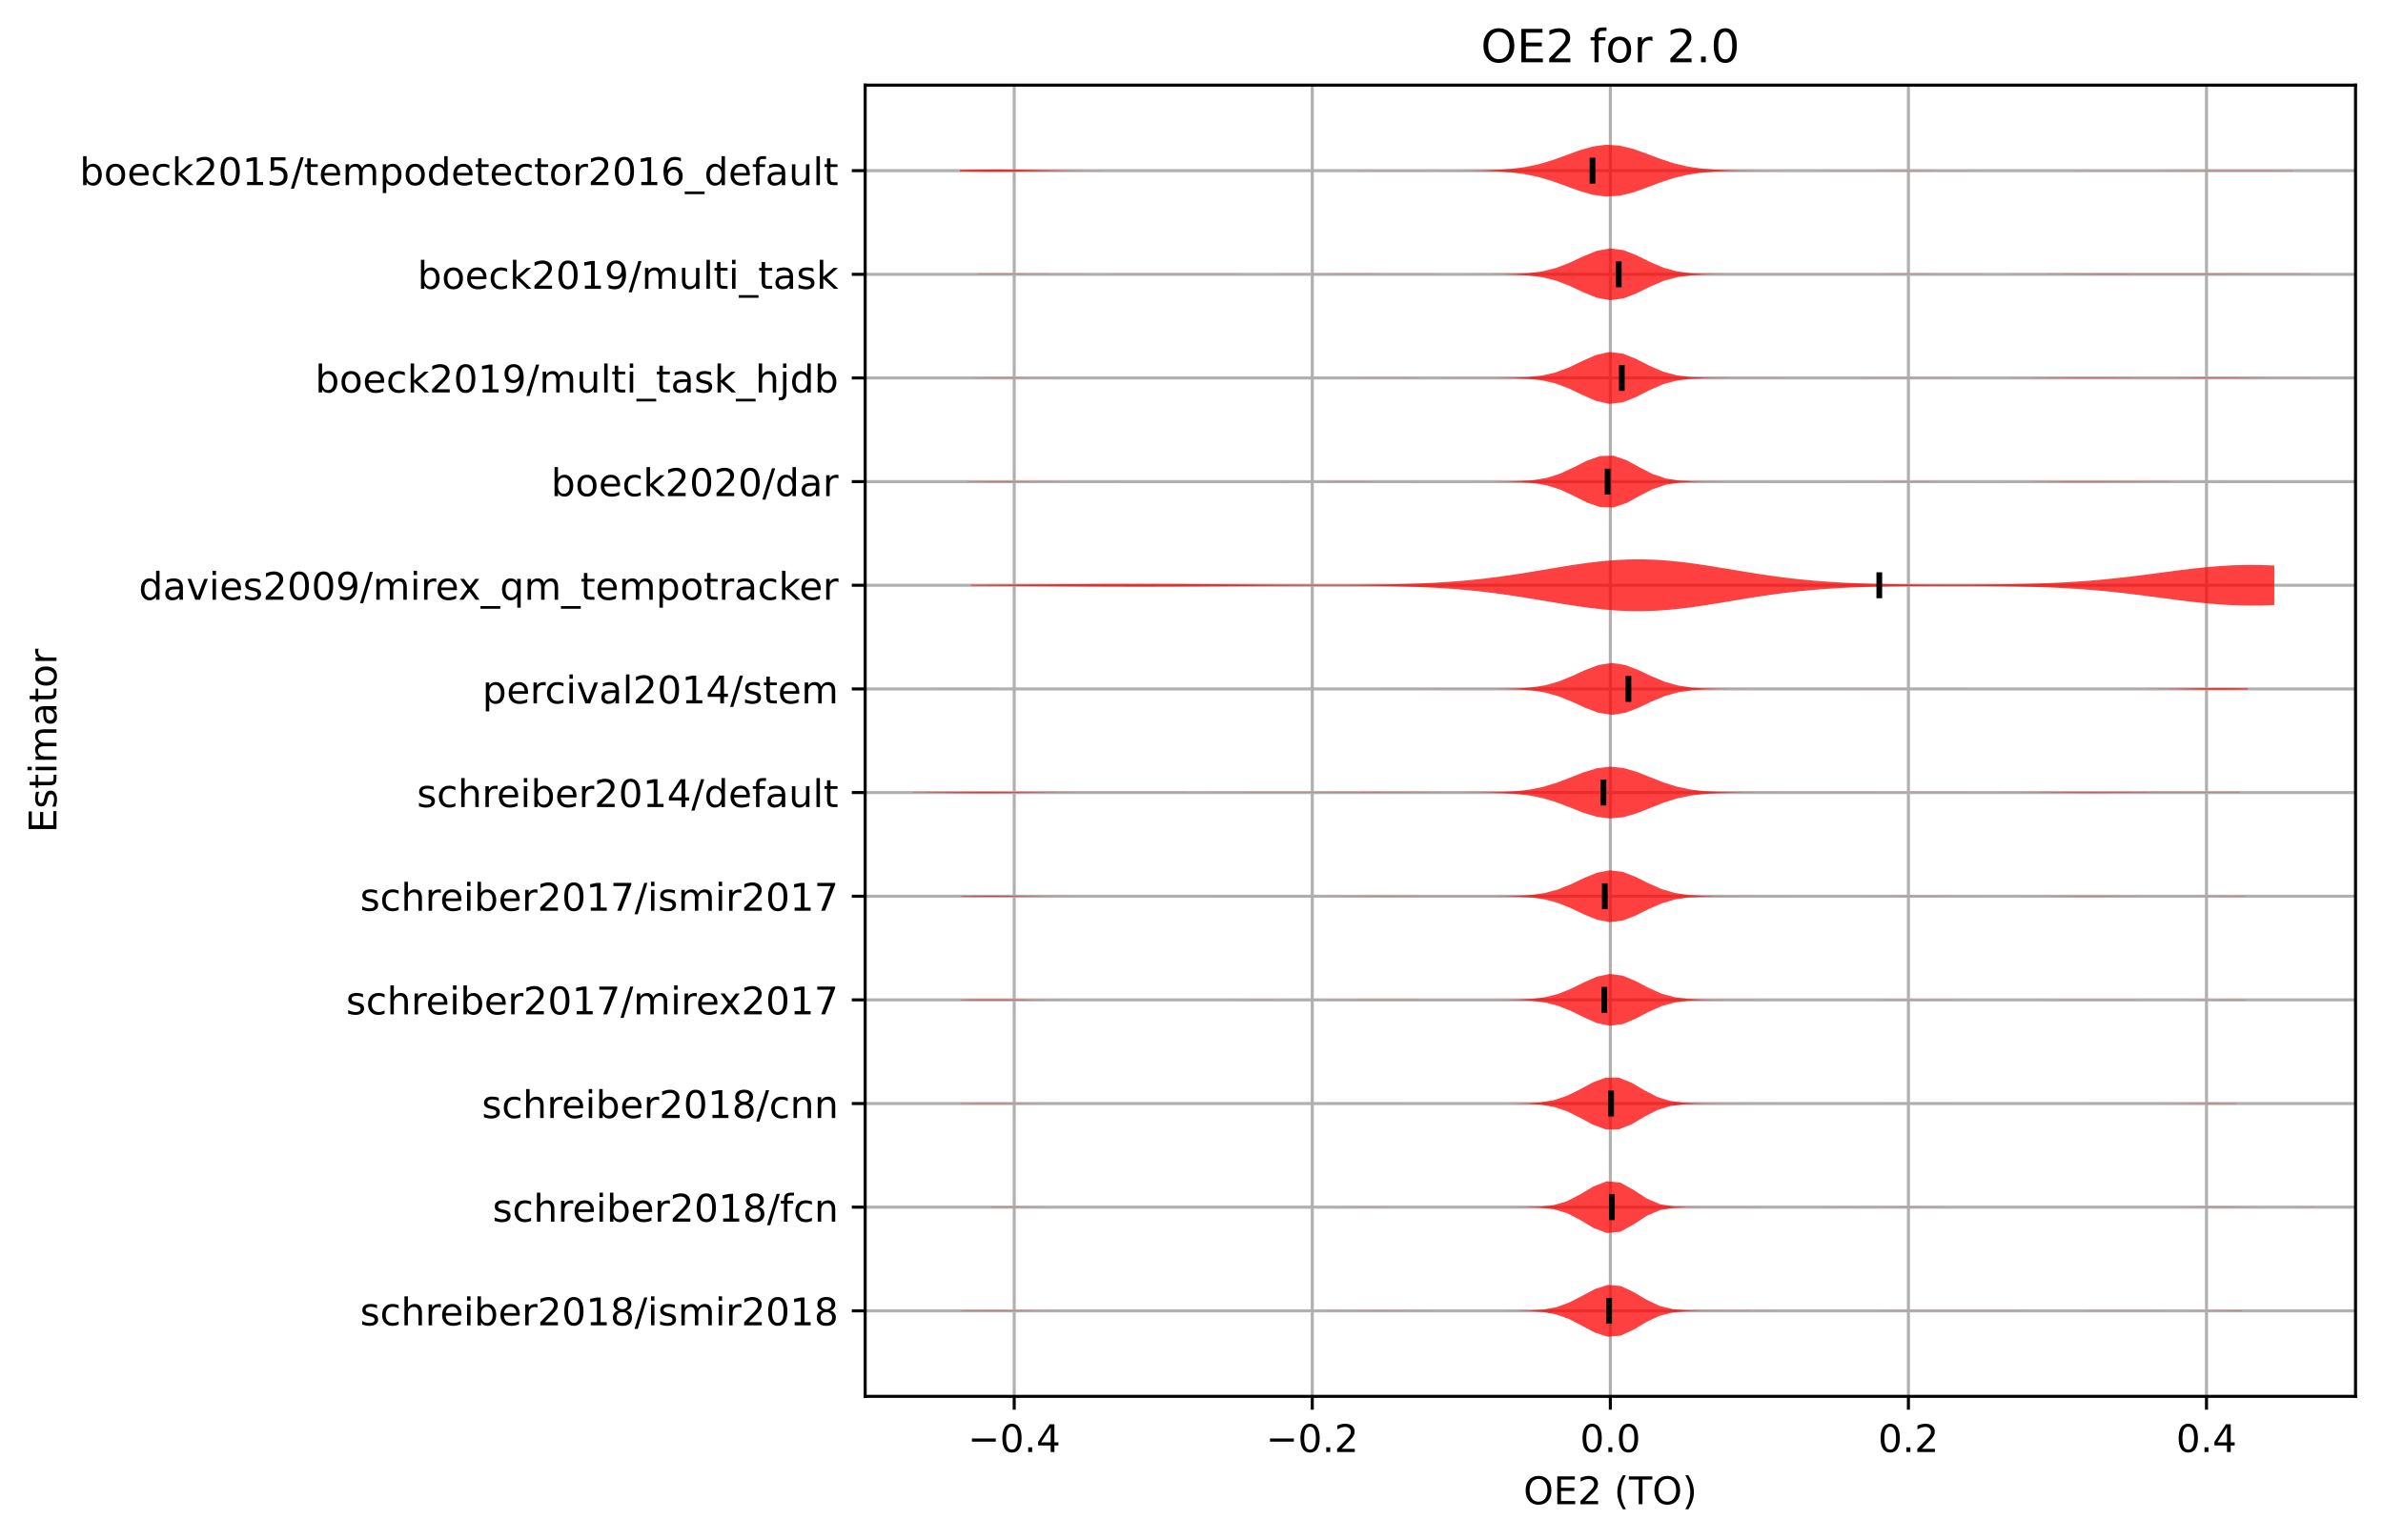 <?xml version="1.0" encoding="utf-8" standalone="no"?>
<!DOCTYPE svg PUBLIC "-//W3C//DTD SVG 1.1//EN"
  "http://www.w3.org/Graphics/SVG/1.1/DTD/svg11.dtd">
<!-- Created with matplotlib (https://matplotlib.org/) -->
<svg height="403.602pt" version="1.1" viewBox="0 0 624.547 403.602" width="624.547pt" xmlns="http://www.w3.org/2000/svg" xmlns:xlink="http://www.w3.org/1999/xlink">
 <defs>
  <style type="text/css">*{stroke-linecap:butt;stroke-linejoin:round;}</style>
 </defs>
 <g id="figure_1">
  <g id="patch_1">
   <path d="M -0 403.602 
L 624.547 403.602 
L 624.547 0 
L -0 0 
z
" style="fill:#ffffff;"/>
  </g>
  <g id="axes_1">
   <g id="patch_2">
    <path d="M 226.747 366.046 
L 617.347 366.046 
L 617.347 22.318 
L 226.747 22.318 
z
" style="fill:#ffffff;"/>
   </g>
   <g id="matplotlib.axis_1">
    <g id="xtick_1">
     <g id="line2d_1">
      <path clip-path="url(#pe88289a8b0)" d="M 265.807 366.046 
L 265.807 22.318 
" style="fill:none;stroke:#b0b0b0;stroke-linecap:square;stroke-width:0.8;"/>
     </g>
     <g id="line2d_2">
      <defs>
       <path d="M 0 0 
L 0 3.5 
" id="m9dc744ce75" style="stroke:#000000;stroke-width:0.8;"/>
      </defs>
      <g>
       <use style="stroke:#000000;stroke-width:0.8;" x="265.807" xlink:href="#m9dc744ce75" y="366.046"/>
      </g>
     </g>
     <g id="text_1">
      <!-- −0.4 -->
      <g transform="translate(253.665 380.645)scale(0.1 -0.1)">
       <defs>
        <path d="M 10.594 35.5 
L 73.188 35.5 
L 73.188 27.203 
L 10.594 27.203 
z
" id="DejaVuSans-8722"/>
        <path d="M 31.781 66.406 
Q 24.172 66.406 20.328 58.906 
Q 16.5 51.422 16.5 36.375 
Q 16.5 21.391 20.328 13.891 
Q 24.172 6.391 31.781 6.391 
Q 39.453 6.391 43.281 13.891 
Q 47.125 21.391 47.125 36.375 
Q 47.125 51.422 43.281 58.906 
Q 39.453 66.406 31.781 66.406 
z
M 31.781 74.219 
Q 44.047 74.219 50.516 64.516 
Q 56.984 54.828 56.984 36.375 
Q 56.984 17.969 50.516 8.266 
Q 44.047 -1.422 31.781 -1.422 
Q 19.531 -1.422 13.062 8.266 
Q 6.594 17.969 6.594 36.375 
Q 6.594 54.828 13.062 64.516 
Q 19.531 74.219 31.781 74.219 
z
" id="DejaVuSans-48"/>
        <path d="M 10.688 12.406 
L 21 12.406 
L 21 0 
L 10.688 0 
z
" id="DejaVuSans-46"/>
        <path d="M 37.797 64.312 
L 12.891 25.391 
L 37.797 25.391 
z
M 35.203 72.906 
L 47.609 72.906 
L 47.609 25.391 
L 58.016 25.391 
L 58.016 17.188 
L 47.609 17.188 
L 47.609 0 
L 37.797 0 
L 37.797 17.188 
L 4.891 17.188 
L 4.891 26.703 
z
" id="DejaVuSans-52"/>
       </defs>
       <use xlink:href="#DejaVuSans-8722"/>
       <use x="83.789" xlink:href="#DejaVuSans-48"/>
       <use x="147.412" xlink:href="#DejaVuSans-46"/>
       <use x="179.199" xlink:href="#DejaVuSans-52"/>
      </g>
     </g>
    </g>
    <g id="xtick_2">
     <g id="line2d_3">
      <path clip-path="url(#pe88289a8b0)" d="M 343.927 366.046 
L 343.927 22.318 
" style="fill:none;stroke:#b0b0b0;stroke-linecap:square;stroke-width:0.8;"/>
     </g>
     <g id="line2d_4">
      <g>
       <use style="stroke:#000000;stroke-width:0.8;" x="343.927" xlink:href="#m9dc744ce75" y="366.046"/>
      </g>
     </g>
     <g id="text_2">
      <!-- −0.2 -->
      <g transform="translate(331.785 380.645)scale(0.1 -0.1)">
       <defs>
        <path d="M 19.188 8.297 
L 53.609 8.297 
L 53.609 0 
L 7.328 0 
L 7.328 8.297 
Q 12.938 14.109 22.625 23.891 
Q 32.328 33.688 34.812 36.531 
Q 39.547 41.844 41.422 45.531 
Q 43.312 49.219 43.312 52.781 
Q 43.312 58.594 39.234 62.25 
Q 35.156 65.922 28.609 65.922 
Q 23.969 65.922 18.812 64.312 
Q 13.672 62.703 7.812 59.422 
L 7.812 69.391 
Q 13.766 71.781 18.938 73 
Q 24.125 74.219 28.422 74.219 
Q 39.75 74.219 46.484 68.547 
Q 53.219 62.891 53.219 53.422 
Q 53.219 48.922 51.531 44.891 
Q 49.859 40.875 45.406 35.406 
Q 44.188 33.984 37.641 27.219 
Q 31.109 20.453 19.188 8.297 
z
" id="DejaVuSans-50"/>
       </defs>
       <use xlink:href="#DejaVuSans-8722"/>
       <use x="83.789" xlink:href="#DejaVuSans-48"/>
       <use x="147.412" xlink:href="#DejaVuSans-46"/>
       <use x="179.199" xlink:href="#DejaVuSans-50"/>
      </g>
     </g>
    </g>
    <g id="xtick_3">
     <g id="line2d_5">
      <path clip-path="url(#pe88289a8b0)" d="M 422.047 366.046 
L 422.047 22.318 
" style="fill:none;stroke:#b0b0b0;stroke-linecap:square;stroke-width:0.8;"/>
     </g>
     <g id="line2d_6">
      <g>
       <use style="stroke:#000000;stroke-width:0.8;" x="422.047" xlink:href="#m9dc744ce75" y="366.046"/>
      </g>
     </g>
     <g id="text_3">
      <!-- 0.0 -->
      <g transform="translate(414.095 380.645)scale(0.1 -0.1)">
       <use xlink:href="#DejaVuSans-48"/>
       <use x="63.623" xlink:href="#DejaVuSans-46"/>
       <use x="95.41" xlink:href="#DejaVuSans-48"/>
      </g>
     </g>
    </g>
    <g id="xtick_4">
     <g id="line2d_7">
      <path clip-path="url(#pe88289a8b0)" d="M 500.167 366.046 
L 500.167 22.318 
" style="fill:none;stroke:#b0b0b0;stroke-linecap:square;stroke-width:0.8;"/>
     </g>
     <g id="line2d_8">
      <g>
       <use style="stroke:#000000;stroke-width:0.8;" x="500.167" xlink:href="#m9dc744ce75" y="366.046"/>
      </g>
     </g>
     <g id="text_4">
      <!-- 0.2 -->
      <g transform="translate(492.215 380.645)scale(0.1 -0.1)">
       <use xlink:href="#DejaVuSans-48"/>
       <use x="63.623" xlink:href="#DejaVuSans-46"/>
       <use x="95.41" xlink:href="#DejaVuSans-50"/>
      </g>
     </g>
    </g>
    <g id="xtick_5">
     <g id="line2d_9">
      <path clip-path="url(#pe88289a8b0)" d="M 578.287 366.046 
L 578.287 22.318 
" style="fill:none;stroke:#b0b0b0;stroke-linecap:square;stroke-width:0.8;"/>
     </g>
     <g id="line2d_10">
      <g>
       <use style="stroke:#000000;stroke-width:0.8;" x="578.287" xlink:href="#m9dc744ce75" y="366.046"/>
      </g>
     </g>
     <g id="text_5">
      <!-- 0.4 -->
      <g transform="translate(570.335 380.645)scale(0.1 -0.1)">
       <use xlink:href="#DejaVuSans-48"/>
       <use x="63.623" xlink:href="#DejaVuSans-46"/>
       <use x="95.41" xlink:href="#DejaVuSans-52"/>
      </g>
     </g>
    </g>
    <g id="text_6">
     <!-- OE2 (TO) -->
     <g transform="translate(399.29 394.323)scale(0.1 -0.1)">
      <defs>
       <path d="M 39.406 66.219 
Q 28.656 66.219 22.328 58.203 
Q 16.016 50.203 16.016 36.375 
Q 16.016 22.609 22.328 14.594 
Q 28.656 6.594 39.406 6.594 
Q 50.141 6.594 56.422 14.594 
Q 62.703 22.609 62.703 36.375 
Q 62.703 50.203 56.422 58.203 
Q 50.141 66.219 39.406 66.219 
z
M 39.406 74.219 
Q 54.734 74.219 63.906 63.938 
Q 73.094 53.656 73.094 36.375 
Q 73.094 19.141 63.906 8.859 
Q 54.734 -1.422 39.406 -1.422 
Q 24.031 -1.422 14.812 8.828 
Q 5.609 19.094 5.609 36.375 
Q 5.609 53.656 14.812 63.938 
Q 24.031 74.219 39.406 74.219 
z
" id="DejaVuSans-79"/>
       <path d="M 9.812 72.906 
L 55.906 72.906 
L 55.906 64.594 
L 19.672 64.594 
L 19.672 43.016 
L 54.391 43.016 
L 54.391 34.719 
L 19.672 34.719 
L 19.672 8.297 
L 56.781 8.297 
L 56.781 0 
L 9.812 0 
z
" id="DejaVuSans-69"/>
       <path id="DejaVuSans-32"/>
       <path d="M 31 75.875 
Q 24.469 64.656 21.281 53.656 
Q 18.109 42.672 18.109 31.391 
Q 18.109 20.125 21.312 9.062 
Q 24.516 -2 31 -13.188 
L 23.188 -13.188 
Q 15.875 -1.703 12.234 9.375 
Q 8.594 20.453 8.594 31.391 
Q 8.594 42.281 12.203 53.312 
Q 15.828 64.359 23.188 75.875 
z
" id="DejaVuSans-40"/>
       <path d="M -0.297 72.906 
L 61.375 72.906 
L 61.375 64.594 
L 35.5 64.594 
L 35.5 0 
L 25.594 0 
L 25.594 64.594 
L -0.297 64.594 
z
" id="DejaVuSans-84"/>
       <path d="M 8.016 75.875 
L 15.828 75.875 
Q 23.141 64.359 26.781 53.312 
Q 30.422 42.281 30.422 31.391 
Q 30.422 20.453 26.781 9.375 
Q 23.141 -1.703 15.828 -13.188 
L 8.016 -13.188 
Q 14.5 -2 17.703 9.062 
Q 20.906 20.125 20.906 31.391 
Q 20.906 42.672 17.703 53.656 
Q 14.5 64.656 8.016 75.875 
z
" id="DejaVuSans-41"/>
      </defs>
      <use xlink:href="#DejaVuSans-79"/>
      <use x="78.711" xlink:href="#DejaVuSans-69"/>
      <use x="141.895" xlink:href="#DejaVuSans-50"/>
      <use x="205.518" xlink:href="#DejaVuSans-32"/>
      <use x="237.305" xlink:href="#DejaVuSans-40"/>
      <use x="276.318" xlink:href="#DejaVuSans-84"/>
      <use x="337.402" xlink:href="#DejaVuSans-79"/>
      <use x="416.113" xlink:href="#DejaVuSans-41"/>
     </g>
    </g>
   </g>
   <g id="matplotlib.axis_2">
    <g id="ytick_1">
     <g id="line2d_11">
      <path clip-path="url(#pe88289a8b0)" d="M 226.747 343.629 
L 617.347 343.629 
" style="fill:none;stroke:#b0b0b0;stroke-linecap:square;stroke-width:0.8;"/>
     </g>
     <g id="line2d_12">
      <defs>
       <path d="M 0 0 
L -3.5 0 
" id="m1dc2b40059" style="stroke:#000000;stroke-width:0.8;"/>
      </defs>
      <g>
       <use style="stroke:#000000;stroke-width:0.8;" x="226.747" xlink:href="#m1dc2b40059" y="343.629"/>
      </g>
     </g>
     <g id="text_7">
      <!-- schreiber2018/ismir2018 -->
      <g transform="translate(94.386 347.428)scale(0.1 -0.1)">
       <defs>
        <path d="M 44.281 53.078 
L 44.281 44.578 
Q 40.484 46.531 36.375 47.5 
Q 32.281 48.484 27.875 48.484 
Q 21.188 48.484 17.844 46.438 
Q 14.5 44.391 14.5 40.281 
Q 14.5 37.156 16.891 35.375 
Q 19.281 33.594 26.516 31.984 
L 29.594 31.297 
Q 39.156 29.25 43.188 25.516 
Q 47.219 21.781 47.219 15.094 
Q 47.219 7.469 41.188 3.016 
Q 35.156 -1.422 24.609 -1.422 
Q 20.219 -1.422 15.453 -0.562 
Q 10.688 0.297 5.422 2 
L 5.422 11.281 
Q 10.406 8.688 15.234 7.391 
Q 20.062 6.109 24.812 6.109 
Q 31.156 6.109 34.562 8.281 
Q 37.984 10.453 37.984 14.406 
Q 37.984 18.062 35.516 20.016 
Q 33.062 21.969 24.703 23.781 
L 21.578 24.516 
Q 13.234 26.266 9.516 29.906 
Q 5.812 33.547 5.812 39.891 
Q 5.812 47.609 11.281 51.797 
Q 16.75 56 26.812 56 
Q 31.781 56 36.172 55.266 
Q 40.578 54.547 44.281 53.078 
z
" id="DejaVuSans-115"/>
        <path d="M 48.781 52.594 
L 48.781 44.188 
Q 44.969 46.297 41.141 47.344 
Q 37.312 48.391 33.406 48.391 
Q 24.656 48.391 19.812 42.844 
Q 14.984 37.312 14.984 27.297 
Q 14.984 17.281 19.812 11.734 
Q 24.656 6.203 33.406 6.203 
Q 37.312 6.203 41.141 7.25 
Q 44.969 8.297 48.781 10.406 
L 48.781 2.094 
Q 45.016 0.344 40.984 -0.531 
Q 36.969 -1.422 32.422 -1.422 
Q 20.062 -1.422 12.781 6.344 
Q 5.516 14.109 5.516 27.297 
Q 5.516 40.672 12.859 48.328 
Q 20.219 56 33.016 56 
Q 37.156 56 41.109 55.141 
Q 45.062 54.297 48.781 52.594 
z
" id="DejaVuSans-99"/>
        <path d="M 54.891 33.016 
L 54.891 0 
L 45.906 0 
L 45.906 32.719 
Q 45.906 40.484 42.875 44.328 
Q 39.844 48.188 33.797 48.188 
Q 26.516 48.188 22.312 43.547 
Q 18.109 38.922 18.109 30.906 
L 18.109 0 
L 9.078 0 
L 9.078 75.984 
L 18.109 75.984 
L 18.109 46.188 
Q 21.344 51.125 25.703 53.562 
Q 30.078 56 35.797 56 
Q 45.219 56 50.047 50.172 
Q 54.891 44.344 54.891 33.016 
z
" id="DejaVuSans-104"/>
        <path d="M 41.109 46.297 
Q 39.594 47.172 37.812 47.578 
Q 36.031 48 33.891 48 
Q 26.266 48 22.188 43.047 
Q 18.109 38.094 18.109 28.812 
L 18.109 0 
L 9.078 0 
L 9.078 54.688 
L 18.109 54.688 
L 18.109 46.188 
Q 20.953 51.172 25.484 53.578 
Q 30.031 56 36.531 56 
Q 37.453 56 38.578 55.875 
Q 39.703 55.766 41.062 55.516 
z
" id="DejaVuSans-114"/>
        <path d="M 56.203 29.594 
L 56.203 25.203 
L 14.891 25.203 
Q 15.484 15.922 20.484 11.062 
Q 25.484 6.203 34.422 6.203 
Q 39.594 6.203 44.453 7.469 
Q 49.312 8.734 54.109 11.281 
L 54.109 2.781 
Q 49.266 0.734 44.188 -0.344 
Q 39.109 -1.422 33.891 -1.422 
Q 20.797 -1.422 13.156 6.188 
Q 5.516 13.812 5.516 26.812 
Q 5.516 40.234 12.766 48.109 
Q 20.016 56 32.328 56 
Q 43.359 56 49.781 48.891 
Q 56.203 41.797 56.203 29.594 
z
M 47.219 32.234 
Q 47.125 39.594 43.094 43.984 
Q 39.062 48.391 32.422 48.391 
Q 24.906 48.391 20.391 44.141 
Q 15.875 39.891 15.188 32.172 
z
" id="DejaVuSans-101"/>
        <path d="M 9.422 54.688 
L 18.406 54.688 
L 18.406 0 
L 9.422 0 
z
M 9.422 75.984 
L 18.406 75.984 
L 18.406 64.594 
L 9.422 64.594 
z
" id="DejaVuSans-105"/>
        <path d="M 48.688 27.297 
Q 48.688 37.203 44.609 42.844 
Q 40.531 48.484 33.406 48.484 
Q 26.266 48.484 22.188 42.844 
Q 18.109 37.203 18.109 27.297 
Q 18.109 17.391 22.188 11.75 
Q 26.266 6.109 33.406 6.109 
Q 40.531 6.109 44.609 11.75 
Q 48.688 17.391 48.688 27.297 
z
M 18.109 46.391 
Q 20.953 51.266 25.266 53.625 
Q 29.594 56 35.594 56 
Q 45.562 56 51.781 48.094 
Q 58.016 40.188 58.016 27.297 
Q 58.016 14.406 51.781 6.484 
Q 45.562 -1.422 35.594 -1.422 
Q 29.594 -1.422 25.266 0.953 
Q 20.953 3.328 18.109 8.203 
L 18.109 0 
L 9.078 0 
L 9.078 75.984 
L 18.109 75.984 
z
" id="DejaVuSans-98"/>
        <path d="M 12.406 8.297 
L 28.516 8.297 
L 28.516 63.922 
L 10.984 60.406 
L 10.984 69.391 
L 28.422 72.906 
L 38.281 72.906 
L 38.281 8.297 
L 54.391 8.297 
L 54.391 0 
L 12.406 0 
z
" id="DejaVuSans-49"/>
        <path d="M 31.781 34.625 
Q 24.75 34.625 20.719 30.859 
Q 16.703 27.094 16.703 20.516 
Q 16.703 13.922 20.719 10.156 
Q 24.75 6.391 31.781 6.391 
Q 38.812 6.391 42.859 10.172 
Q 46.922 13.969 46.922 20.516 
Q 46.922 27.094 42.891 30.859 
Q 38.875 34.625 31.781 34.625 
z
M 21.922 38.812 
Q 15.578 40.375 12.031 44.719 
Q 8.5 49.078 8.5 55.328 
Q 8.5 64.062 14.719 69.141 
Q 20.953 74.219 31.781 74.219 
Q 42.672 74.219 48.875 69.141 
Q 55.078 64.062 55.078 55.328 
Q 55.078 49.078 51.531 44.719 
Q 48 40.375 41.703 38.812 
Q 48.828 37.156 52.797 32.312 
Q 56.781 27.484 56.781 20.516 
Q 56.781 9.906 50.312 4.234 
Q 43.844 -1.422 31.781 -1.422 
Q 19.734 -1.422 13.25 4.234 
Q 6.781 9.906 6.781 20.516 
Q 6.781 27.484 10.781 32.312 
Q 14.797 37.156 21.922 38.812 
z
M 18.312 54.391 
Q 18.312 48.734 21.844 45.562 
Q 25.391 42.391 31.781 42.391 
Q 38.141 42.391 41.719 45.562 
Q 45.312 48.734 45.312 54.391 
Q 45.312 60.062 41.719 63.234 
Q 38.141 66.406 31.781 66.406 
Q 25.391 66.406 21.844 63.234 
Q 18.312 60.062 18.312 54.391 
z
" id="DejaVuSans-56"/>
        <path d="M 25.391 72.906 
L 33.688 72.906 
L 8.297 -9.281 
L 0 -9.281 
z
" id="DejaVuSans-47"/>
        <path d="M 52 44.188 
Q 55.375 50.25 60.062 53.125 
Q 64.75 56 71.094 56 
Q 79.641 56 84.281 50.016 
Q 88.922 44.047 88.922 33.016 
L 88.922 0 
L 79.891 0 
L 79.891 32.719 
Q 79.891 40.578 77.094 44.375 
Q 74.312 48.188 68.609 48.188 
Q 61.625 48.188 57.562 43.547 
Q 53.516 38.922 53.516 30.906 
L 53.516 0 
L 44.484 0 
L 44.484 32.719 
Q 44.484 40.625 41.703 44.406 
Q 38.922 48.188 33.109 48.188 
Q 26.219 48.188 22.156 43.531 
Q 18.109 38.875 18.109 30.906 
L 18.109 0 
L 9.078 0 
L 9.078 54.688 
L 18.109 54.688 
L 18.109 46.188 
Q 21.188 51.219 25.484 53.609 
Q 29.781 56 35.688 56 
Q 41.656 56 45.828 52.969 
Q 50 49.953 52 44.188 
z
" id="DejaVuSans-109"/>
       </defs>
       <use xlink:href="#DejaVuSans-115"/>
       <use x="52.1" xlink:href="#DejaVuSans-99"/>
       <use x="107.08" xlink:href="#DejaVuSans-104"/>
       <use x="170.459" xlink:href="#DejaVuSans-114"/>
       <use x="209.322" xlink:href="#DejaVuSans-101"/>
       <use x="270.846" xlink:href="#DejaVuSans-105"/>
       <use x="298.629" xlink:href="#DejaVuSans-98"/>
       <use x="362.105" xlink:href="#DejaVuSans-101"/>
       <use x="423.629" xlink:href="#DejaVuSans-114"/>
       <use x="464.742" xlink:href="#DejaVuSans-50"/>
       <use x="528.365" xlink:href="#DejaVuSans-48"/>
       <use x="591.988" xlink:href="#DejaVuSans-49"/>
       <use x="655.611" xlink:href="#DejaVuSans-56"/>
       <use x="719.234" xlink:href="#DejaVuSans-47"/>
       <use x="752.926" xlink:href="#DejaVuSans-105"/>
       <use x="780.709" xlink:href="#DejaVuSans-115"/>
       <use x="832.809" xlink:href="#DejaVuSans-109"/>
       <use x="930.221" xlink:href="#DejaVuSans-105"/>
       <use x="958.004" xlink:href="#DejaVuSans-114"/>
       <use x="999.117" xlink:href="#DejaVuSans-50"/>
       <use x="1062.74" xlink:href="#DejaVuSans-48"/>
       <use x="1126.363" xlink:href="#DejaVuSans-49"/>
       <use x="1189.986" xlink:href="#DejaVuSans-56"/>
      </g>
     </g>
    </g>
    <g id="ytick_2">
     <g id="line2d_13">
      <path clip-path="url(#pe88289a8b0)" d="M 226.747 316.457 
L 617.347 316.457 
" style="fill:none;stroke:#b0b0b0;stroke-linecap:square;stroke-width:0.8;"/>
     </g>
     <g id="line2d_14">
      <g>
       <use style="stroke:#000000;stroke-width:0.8;" x="226.747" xlink:href="#m1dc2b40059" y="316.457"/>
      </g>
     </g>
     <g id="text_8">
      <!-- schreiber2018/fcn -->
      <g transform="translate(129.097 320.256)scale(0.1 -0.1)">
       <defs>
        <path d="M 37.109 75.984 
L 37.109 68.5 
L 28.516 68.5 
Q 23.688 68.5 21.797 66.547 
Q 19.922 64.594 19.922 59.516 
L 19.922 54.688 
L 34.719 54.688 
L 34.719 47.703 
L 19.922 47.703 
L 19.922 0 
L 10.891 0 
L 10.891 47.703 
L 2.297 47.703 
L 2.297 54.688 
L 10.891 54.688 
L 10.891 58.5 
Q 10.891 67.625 15.141 71.797 
Q 19.391 75.984 28.609 75.984 
z
" id="DejaVuSans-102"/>
        <path d="M 54.891 33.016 
L 54.891 0 
L 45.906 0 
L 45.906 32.719 
Q 45.906 40.484 42.875 44.328 
Q 39.844 48.188 33.797 48.188 
Q 26.516 48.188 22.312 43.547 
Q 18.109 38.922 18.109 30.906 
L 18.109 0 
L 9.078 0 
L 9.078 54.688 
L 18.109 54.688 
L 18.109 46.188 
Q 21.344 51.125 25.703 53.562 
Q 30.078 56 35.797 56 
Q 45.219 56 50.047 50.172 
Q 54.891 44.344 54.891 33.016 
z
" id="DejaVuSans-110"/>
       </defs>
       <use xlink:href="#DejaVuSans-115"/>
       <use x="52.1" xlink:href="#DejaVuSans-99"/>
       <use x="107.08" xlink:href="#DejaVuSans-104"/>
       <use x="170.459" xlink:href="#DejaVuSans-114"/>
       <use x="209.322" xlink:href="#DejaVuSans-101"/>
       <use x="270.846" xlink:href="#DejaVuSans-105"/>
       <use x="298.629" xlink:href="#DejaVuSans-98"/>
       <use x="362.105" xlink:href="#DejaVuSans-101"/>
       <use x="423.629" xlink:href="#DejaVuSans-114"/>
       <use x="464.742" xlink:href="#DejaVuSans-50"/>
       <use x="528.365" xlink:href="#DejaVuSans-48"/>
       <use x="591.988" xlink:href="#DejaVuSans-49"/>
       <use x="655.611" xlink:href="#DejaVuSans-56"/>
       <use x="719.234" xlink:href="#DejaVuSans-47"/>
       <use x="752.926" xlink:href="#DejaVuSans-102"/>
       <use x="788.131" xlink:href="#DejaVuSans-99"/>
       <use x="843.111" xlink:href="#DejaVuSans-110"/>
      </g>
     </g>
    </g>
    <g id="ytick_3">
     <g id="line2d_15">
      <path clip-path="url(#pe88289a8b0)" d="M 226.747 289.285 
L 617.347 289.285 
" style="fill:none;stroke:#b0b0b0;stroke-linecap:square;stroke-width:0.8;"/>
     </g>
     <g id="line2d_16">
      <g>
       <use style="stroke:#000000;stroke-width:0.8;" x="226.747" xlink:href="#m1dc2b40059" y="289.285"/>
      </g>
     </g>
     <g id="text_9">
      <!-- schreiber2018/cnn -->
      <g transform="translate(126.28 293.084)scale(0.1 -0.1)">
       <use xlink:href="#DejaVuSans-115"/>
       <use x="52.1" xlink:href="#DejaVuSans-99"/>
       <use x="107.08" xlink:href="#DejaVuSans-104"/>
       <use x="170.459" xlink:href="#DejaVuSans-114"/>
       <use x="209.322" xlink:href="#DejaVuSans-101"/>
       <use x="270.846" xlink:href="#DejaVuSans-105"/>
       <use x="298.629" xlink:href="#DejaVuSans-98"/>
       <use x="362.105" xlink:href="#DejaVuSans-101"/>
       <use x="423.629" xlink:href="#DejaVuSans-114"/>
       <use x="464.742" xlink:href="#DejaVuSans-50"/>
       <use x="528.365" xlink:href="#DejaVuSans-48"/>
       <use x="591.988" xlink:href="#DejaVuSans-49"/>
       <use x="655.611" xlink:href="#DejaVuSans-56"/>
       <use x="719.234" xlink:href="#DejaVuSans-47"/>
       <use x="752.926" xlink:href="#DejaVuSans-99"/>
       <use x="807.906" xlink:href="#DejaVuSans-110"/>
       <use x="871.285" xlink:href="#DejaVuSans-110"/>
      </g>
     </g>
    </g>
    <g id="ytick_4">
     <g id="line2d_17">
      <path clip-path="url(#pe88289a8b0)" d="M 226.747 262.113 
L 617.347 262.113 
" style="fill:none;stroke:#b0b0b0;stroke-linecap:square;stroke-width:0.8;"/>
     </g>
     <g id="line2d_18">
      <g>
       <use style="stroke:#000000;stroke-width:0.8;" x="226.747" xlink:href="#m1dc2b40059" y="262.113"/>
      </g>
     </g>
     <g id="text_10">
      <!-- schreiber2017/mirex2017 -->
      <g transform="translate(90.702 265.912)scale(0.1 -0.1)">
       <defs>
        <path d="M 8.203 72.906 
L 55.078 72.906 
L 55.078 68.703 
L 28.609 0 
L 18.312 0 
L 43.219 64.594 
L 8.203 64.594 
z
" id="DejaVuSans-55"/>
        <path d="M 54.891 54.688 
L 35.109 28.078 
L 55.906 0 
L 45.312 0 
L 29.391 21.484 
L 13.484 0 
L 2.875 0 
L 24.125 28.609 
L 4.688 54.688 
L 15.281 54.688 
L 29.781 35.203 
L 44.281 54.688 
z
" id="DejaVuSans-120"/>
       </defs>
       <use xlink:href="#DejaVuSans-115"/>
       <use x="52.1" xlink:href="#DejaVuSans-99"/>
       <use x="107.08" xlink:href="#DejaVuSans-104"/>
       <use x="170.459" xlink:href="#DejaVuSans-114"/>
       <use x="209.322" xlink:href="#DejaVuSans-101"/>
       <use x="270.846" xlink:href="#DejaVuSans-105"/>
       <use x="298.629" xlink:href="#DejaVuSans-98"/>
       <use x="362.105" xlink:href="#DejaVuSans-101"/>
       <use x="423.629" xlink:href="#DejaVuSans-114"/>
       <use x="464.742" xlink:href="#DejaVuSans-50"/>
       <use x="528.365" xlink:href="#DejaVuSans-48"/>
       <use x="591.988" xlink:href="#DejaVuSans-49"/>
       <use x="655.611" xlink:href="#DejaVuSans-55"/>
       <use x="719.234" xlink:href="#DejaVuSans-47"/>
       <use x="752.926" xlink:href="#DejaVuSans-109"/>
       <use x="850.338" xlink:href="#DejaVuSans-105"/>
       <use x="878.121" xlink:href="#DejaVuSans-114"/>
       <use x="916.984" xlink:href="#DejaVuSans-101"/>
       <use x="976.758" xlink:href="#DejaVuSans-120"/>
       <use x="1035.938" xlink:href="#DejaVuSans-50"/>
       <use x="1099.561" xlink:href="#DejaVuSans-48"/>
       <use x="1163.184" xlink:href="#DejaVuSans-49"/>
       <use x="1226.807" xlink:href="#DejaVuSans-55"/>
      </g>
     </g>
    </g>
    <g id="ytick_5">
     <g id="line2d_19">
      <path clip-path="url(#pe88289a8b0)" d="M 226.747 234.94 
L 617.347 234.94 
" style="fill:none;stroke:#b0b0b0;stroke-linecap:square;stroke-width:0.8;"/>
     </g>
     <g id="line2d_20">
      <g>
       <use style="stroke:#000000;stroke-width:0.8;" x="226.747" xlink:href="#m1dc2b40059" y="234.94"/>
      </g>
     </g>
     <g id="text_11">
      <!-- schreiber2017/ismir2017 -->
      <g transform="translate(94.386 238.74)scale(0.1 -0.1)">
       <use xlink:href="#DejaVuSans-115"/>
       <use x="52.1" xlink:href="#DejaVuSans-99"/>
       <use x="107.08" xlink:href="#DejaVuSans-104"/>
       <use x="170.459" xlink:href="#DejaVuSans-114"/>
       <use x="209.322" xlink:href="#DejaVuSans-101"/>
       <use x="270.846" xlink:href="#DejaVuSans-105"/>
       <use x="298.629" xlink:href="#DejaVuSans-98"/>
       <use x="362.105" xlink:href="#DejaVuSans-101"/>
       <use x="423.629" xlink:href="#DejaVuSans-114"/>
       <use x="464.742" xlink:href="#DejaVuSans-50"/>
       <use x="528.365" xlink:href="#DejaVuSans-48"/>
       <use x="591.988" xlink:href="#DejaVuSans-49"/>
       <use x="655.611" xlink:href="#DejaVuSans-55"/>
       <use x="719.234" xlink:href="#DejaVuSans-47"/>
       <use x="752.926" xlink:href="#DejaVuSans-105"/>
       <use x="780.709" xlink:href="#DejaVuSans-115"/>
       <use x="832.809" xlink:href="#DejaVuSans-109"/>
       <use x="930.221" xlink:href="#DejaVuSans-105"/>
       <use x="958.004" xlink:href="#DejaVuSans-114"/>
       <use x="999.117" xlink:href="#DejaVuSans-50"/>
       <use x="1062.74" xlink:href="#DejaVuSans-48"/>
       <use x="1126.363" xlink:href="#DejaVuSans-49"/>
       <use x="1189.986" xlink:href="#DejaVuSans-55"/>
      </g>
     </g>
    </g>
    <g id="ytick_6">
     <g id="line2d_21">
      <path clip-path="url(#pe88289a8b0)" d="M 226.747 207.768 
L 617.347 207.768 
" style="fill:none;stroke:#b0b0b0;stroke-linecap:square;stroke-width:0.8;"/>
     </g>
     <g id="line2d_22">
      <g>
       <use style="stroke:#000000;stroke-width:0.8;" x="226.747" xlink:href="#m1dc2b40059" y="207.768"/>
      </g>
     </g>
     <g id="text_12">
      <!-- schreiber2014/default -->
      <g transform="translate(109.267 211.567)scale(0.1 -0.1)">
       <defs>
        <path d="M 45.406 46.391 
L 45.406 75.984 
L 54.391 75.984 
L 54.391 0 
L 45.406 0 
L 45.406 8.203 
Q 42.578 3.328 38.25 0.953 
Q 33.938 -1.422 27.875 -1.422 
Q 17.969 -1.422 11.734 6.484 
Q 5.516 14.406 5.516 27.297 
Q 5.516 40.188 11.734 48.094 
Q 17.969 56 27.875 56 
Q 33.938 56 38.25 53.625 
Q 42.578 51.266 45.406 46.391 
z
M 14.797 27.297 
Q 14.797 17.391 18.875 11.75 
Q 22.953 6.109 30.078 6.109 
Q 37.203 6.109 41.297 11.75 
Q 45.406 17.391 45.406 27.297 
Q 45.406 37.203 41.297 42.844 
Q 37.203 48.484 30.078 48.484 
Q 22.953 48.484 18.875 42.844 
Q 14.797 37.203 14.797 27.297 
z
" id="DejaVuSans-100"/>
        <path d="M 34.281 27.484 
Q 23.391 27.484 19.188 25 
Q 14.984 22.516 14.984 16.5 
Q 14.984 11.719 18.141 8.906 
Q 21.297 6.109 26.703 6.109 
Q 34.188 6.109 38.703 11.406 
Q 43.219 16.703 43.219 25.484 
L 43.219 27.484 
z
M 52.203 31.203 
L 52.203 0 
L 43.219 0 
L 43.219 8.297 
Q 40.141 3.328 35.547 0.953 
Q 30.953 -1.422 24.312 -1.422 
Q 15.922 -1.422 10.953 3.297 
Q 6 8.016 6 15.922 
Q 6 25.141 12.172 29.828 
Q 18.359 34.516 30.609 34.516 
L 43.219 34.516 
L 43.219 35.406 
Q 43.219 41.609 39.141 45 
Q 35.062 48.391 27.688 48.391 
Q 23 48.391 18.547 47.266 
Q 14.109 46.141 10.016 43.891 
L 10.016 52.203 
Q 14.938 54.109 19.578 55.047 
Q 24.219 56 28.609 56 
Q 40.484 56 46.344 49.844 
Q 52.203 43.703 52.203 31.203 
z
" id="DejaVuSans-97"/>
        <path d="M 8.5 21.578 
L 8.5 54.688 
L 17.484 54.688 
L 17.484 21.922 
Q 17.484 14.156 20.5 10.266 
Q 23.531 6.391 29.594 6.391 
Q 36.859 6.391 41.078 11.031 
Q 45.312 15.672 45.312 23.688 
L 45.312 54.688 
L 54.297 54.688 
L 54.297 0 
L 45.312 0 
L 45.312 8.406 
Q 42.047 3.422 37.719 1 
Q 33.406 -1.422 27.688 -1.422 
Q 18.266 -1.422 13.375 4.438 
Q 8.5 10.297 8.5 21.578 
z
M 31.109 56 
z
" id="DejaVuSans-117"/>
        <path d="M 9.422 75.984 
L 18.406 75.984 
L 18.406 0 
L 9.422 0 
z
" id="DejaVuSans-108"/>
        <path d="M 18.312 70.219 
L 18.312 54.688 
L 36.812 54.688 
L 36.812 47.703 
L 18.312 47.703 
L 18.312 18.016 
Q 18.312 11.328 20.141 9.422 
Q 21.969 7.516 27.594 7.516 
L 36.812 7.516 
L 36.812 0 
L 27.594 0 
Q 17.188 0 13.234 3.875 
Q 9.281 7.766 9.281 18.016 
L 9.281 47.703 
L 2.688 47.703 
L 2.688 54.688 
L 9.281 54.688 
L 9.281 70.219 
z
" id="DejaVuSans-116"/>
       </defs>
       <use xlink:href="#DejaVuSans-115"/>
       <use x="52.1" xlink:href="#DejaVuSans-99"/>
       <use x="107.08" xlink:href="#DejaVuSans-104"/>
       <use x="170.459" xlink:href="#DejaVuSans-114"/>
       <use x="209.322" xlink:href="#DejaVuSans-101"/>
       <use x="270.846" xlink:href="#DejaVuSans-105"/>
       <use x="298.629" xlink:href="#DejaVuSans-98"/>
       <use x="362.105" xlink:href="#DejaVuSans-101"/>
       <use x="423.629" xlink:href="#DejaVuSans-114"/>
       <use x="464.742" xlink:href="#DejaVuSans-50"/>
       <use x="528.365" xlink:href="#DejaVuSans-48"/>
       <use x="591.988" xlink:href="#DejaVuSans-49"/>
       <use x="655.611" xlink:href="#DejaVuSans-52"/>
       <use x="719.234" xlink:href="#DejaVuSans-47"/>
       <use x="752.926" xlink:href="#DejaVuSans-100"/>
       <use x="816.402" xlink:href="#DejaVuSans-101"/>
       <use x="877.926" xlink:href="#DejaVuSans-102"/>
       <use x="913.131" xlink:href="#DejaVuSans-97"/>
       <use x="974.41" xlink:href="#DejaVuSans-117"/>
       <use x="1037.789" xlink:href="#DejaVuSans-108"/>
       <use x="1065.572" xlink:href="#DejaVuSans-116"/>
      </g>
     </g>
    </g>
    <g id="ytick_7">
     <g id="line2d_23">
      <path clip-path="url(#pe88289a8b0)" d="M 226.747 180.596 
L 617.347 180.596 
" style="fill:none;stroke:#b0b0b0;stroke-linecap:square;stroke-width:0.8;"/>
     </g>
     <g id="line2d_24">
      <g>
       <use style="stroke:#000000;stroke-width:0.8;" x="226.747" xlink:href="#m1dc2b40059" y="180.596"/>
      </g>
     </g>
     <g id="text_13">
      <!-- percival2014/stem -->
      <g transform="translate(126.416 184.395)scale(0.1 -0.1)">
       <defs>
        <path d="M 18.109 8.203 
L 18.109 -20.797 
L 9.078 -20.797 
L 9.078 54.688 
L 18.109 54.688 
L 18.109 46.391 
Q 20.953 51.266 25.266 53.625 
Q 29.594 56 35.594 56 
Q 45.562 56 51.781 48.094 
Q 58.016 40.188 58.016 27.297 
Q 58.016 14.406 51.781 6.484 
Q 45.562 -1.422 35.594 -1.422 
Q 29.594 -1.422 25.266 0.953 
Q 20.953 3.328 18.109 8.203 
z
M 48.688 27.297 
Q 48.688 37.203 44.609 42.844 
Q 40.531 48.484 33.406 48.484 
Q 26.266 48.484 22.188 42.844 
Q 18.109 37.203 18.109 27.297 
Q 18.109 17.391 22.188 11.75 
Q 26.266 6.109 33.406 6.109 
Q 40.531 6.109 44.609 11.75 
Q 48.688 17.391 48.688 27.297 
z
" id="DejaVuSans-112"/>
        <path d="M 2.984 54.688 
L 12.5 54.688 
L 29.594 8.797 
L 46.688 54.688 
L 56.203 54.688 
L 35.688 0 
L 23.484 0 
z
" id="DejaVuSans-118"/>
       </defs>
       <use xlink:href="#DejaVuSans-112"/>
       <use x="63.477" xlink:href="#DejaVuSans-101"/>
       <use x="125" xlink:href="#DejaVuSans-114"/>
       <use x="163.863" xlink:href="#DejaVuSans-99"/>
       <use x="218.844" xlink:href="#DejaVuSans-105"/>
       <use x="246.627" xlink:href="#DejaVuSans-118"/>
       <use x="305.807" xlink:href="#DejaVuSans-97"/>
       <use x="367.086" xlink:href="#DejaVuSans-108"/>
       <use x="394.869" xlink:href="#DejaVuSans-50"/>
       <use x="458.492" xlink:href="#DejaVuSans-48"/>
       <use x="522.115" xlink:href="#DejaVuSans-49"/>
       <use x="585.738" xlink:href="#DejaVuSans-52"/>
       <use x="649.361" xlink:href="#DejaVuSans-47"/>
       <use x="683.053" xlink:href="#DejaVuSans-115"/>
       <use x="735.152" xlink:href="#DejaVuSans-116"/>
       <use x="774.361" xlink:href="#DejaVuSans-101"/>
       <use x="835.885" xlink:href="#DejaVuSans-109"/>
      </g>
     </g>
    </g>
    <g id="ytick_8">
     <g id="line2d_25">
      <path clip-path="url(#pe88289a8b0)" d="M 226.747 153.424 
L 617.347 153.424 
" style="fill:none;stroke:#b0b0b0;stroke-linecap:square;stroke-width:0.8;"/>
     </g>
     <g id="line2d_26">
      <g>
       <use style="stroke:#000000;stroke-width:0.8;" x="226.747" xlink:href="#m1dc2b40059" y="153.424"/>
      </g>
     </g>
     <g id="text_14">
      <!-- davies2009/mirex_qm_tempotracker -->
      <g transform="translate(36.37 157.223)scale(0.1 -0.1)">
       <defs>
        <path d="M 10.984 1.516 
L 10.984 10.5 
Q 14.703 8.734 18.5 7.812 
Q 22.312 6.891 25.984 6.891 
Q 35.75 6.891 40.891 13.453 
Q 46.047 20.016 46.781 33.406 
Q 43.953 29.203 39.594 26.953 
Q 35.25 24.703 29.984 24.703 
Q 19.047 24.703 12.672 31.312 
Q 6.297 37.938 6.297 49.422 
Q 6.297 60.641 12.938 67.422 
Q 19.578 74.219 30.609 74.219 
Q 43.266 74.219 49.922 64.516 
Q 56.594 54.828 56.594 36.375 
Q 56.594 19.141 48.406 8.859 
Q 40.234 -1.422 26.422 -1.422 
Q 22.703 -1.422 18.891 -0.688 
Q 15.094 0.047 10.984 1.516 
z
M 30.609 32.422 
Q 37.25 32.422 41.125 36.953 
Q 45.016 41.5 45.016 49.422 
Q 45.016 57.281 41.125 61.844 
Q 37.25 66.406 30.609 66.406 
Q 23.969 66.406 20.094 61.844 
Q 16.219 57.281 16.219 49.422 
Q 16.219 41.5 20.094 36.953 
Q 23.969 32.422 30.609 32.422 
z
" id="DejaVuSans-57"/>
        <path d="M 50.984 -16.609 
L 50.984 -23.578 
L -0.984 -23.578 
L -0.984 -16.609 
z
" id="DejaVuSans-95"/>
        <path d="M 14.797 27.297 
Q 14.797 17.391 18.875 11.75 
Q 22.953 6.109 30.078 6.109 
Q 37.203 6.109 41.297 11.75 
Q 45.406 17.391 45.406 27.297 
Q 45.406 37.203 41.297 42.844 
Q 37.203 48.484 30.078 48.484 
Q 22.953 48.484 18.875 42.844 
Q 14.797 37.203 14.797 27.297 
z
M 45.406 8.203 
Q 42.578 3.328 38.25 0.953 
Q 33.938 -1.422 27.875 -1.422 
Q 17.969 -1.422 11.734 6.484 
Q 5.516 14.406 5.516 27.297 
Q 5.516 40.188 11.734 48.094 
Q 17.969 56 27.875 56 
Q 33.938 56 38.25 53.625 
Q 42.578 51.266 45.406 46.391 
L 45.406 54.688 
L 54.391 54.688 
L 54.391 -20.797 
L 45.406 -20.797 
z
" id="DejaVuSans-113"/>
        <path d="M 30.609 48.391 
Q 23.391 48.391 19.188 42.75 
Q 14.984 37.109 14.984 27.297 
Q 14.984 17.484 19.156 11.844 
Q 23.344 6.203 30.609 6.203 
Q 37.797 6.203 41.984 11.859 
Q 46.188 17.531 46.188 27.297 
Q 46.188 37.016 41.984 42.703 
Q 37.797 48.391 30.609 48.391 
z
M 30.609 56 
Q 42.328 56 49.016 48.375 
Q 55.719 40.766 55.719 27.297 
Q 55.719 13.875 49.016 6.219 
Q 42.328 -1.422 30.609 -1.422 
Q 18.844 -1.422 12.172 6.219 
Q 5.516 13.875 5.516 27.297 
Q 5.516 40.766 12.172 48.375 
Q 18.844 56 30.609 56 
z
" id="DejaVuSans-111"/>
        <path d="M 9.078 75.984 
L 18.109 75.984 
L 18.109 31.109 
L 44.922 54.688 
L 56.391 54.688 
L 27.391 29.109 
L 57.625 0 
L 45.906 0 
L 18.109 26.703 
L 18.109 0 
L 9.078 0 
z
" id="DejaVuSans-107"/>
       </defs>
       <use xlink:href="#DejaVuSans-100"/>
       <use x="63.477" xlink:href="#DejaVuSans-97"/>
       <use x="124.756" xlink:href="#DejaVuSans-118"/>
       <use x="183.936" xlink:href="#DejaVuSans-105"/>
       <use x="211.719" xlink:href="#DejaVuSans-101"/>
       <use x="273.242" xlink:href="#DejaVuSans-115"/>
       <use x="325.342" xlink:href="#DejaVuSans-50"/>
       <use x="388.965" xlink:href="#DejaVuSans-48"/>
       <use x="452.588" xlink:href="#DejaVuSans-48"/>
       <use x="516.211" xlink:href="#DejaVuSans-57"/>
       <use x="579.834" xlink:href="#DejaVuSans-47"/>
       <use x="613.525" xlink:href="#DejaVuSans-109"/>
       <use x="710.938" xlink:href="#DejaVuSans-105"/>
       <use x="738.721" xlink:href="#DejaVuSans-114"/>
       <use x="777.584" xlink:href="#DejaVuSans-101"/>
       <use x="837.357" xlink:href="#DejaVuSans-120"/>
       <use x="896.537" xlink:href="#DejaVuSans-95"/>
       <use x="946.537" xlink:href="#DejaVuSans-113"/>
       <use x="1010.014" xlink:href="#DejaVuSans-109"/>
       <use x="1107.426" xlink:href="#DejaVuSans-95"/>
       <use x="1157.426" xlink:href="#DejaVuSans-116"/>
       <use x="1196.635" xlink:href="#DejaVuSans-101"/>
       <use x="1258.158" xlink:href="#DejaVuSans-109"/>
       <use x="1355.57" xlink:href="#DejaVuSans-112"/>
       <use x="1419.047" xlink:href="#DejaVuSans-111"/>
       <use x="1480.229" xlink:href="#DejaVuSans-116"/>
       <use x="1519.438" xlink:href="#DejaVuSans-114"/>
       <use x="1560.551" xlink:href="#DejaVuSans-97"/>
       <use x="1621.83" xlink:href="#DejaVuSans-99"/>
       <use x="1676.811" xlink:href="#DejaVuSans-107"/>
       <use x="1731.096" xlink:href="#DejaVuSans-101"/>
       <use x="1792.619" xlink:href="#DejaVuSans-114"/>
      </g>
     </g>
    </g>
    <g id="ytick_9">
     <g id="line2d_27">
      <path clip-path="url(#pe88289a8b0)" d="M 226.747 126.252 
L 617.347 126.252 
" style="fill:none;stroke:#b0b0b0;stroke-linecap:square;stroke-width:0.8;"/>
     </g>
     <g id="line2d_28">
      <g>
       <use style="stroke:#000000;stroke-width:0.8;" x="226.747" xlink:href="#m1dc2b40059" y="126.252"/>
      </g>
     </g>
     <g id="text_15">
      <!-- boeck2020/dar -->
      <g transform="translate(144.431 130.051)scale(0.1 -0.1)">
       <use xlink:href="#DejaVuSans-98"/>
       <use x="63.477" xlink:href="#DejaVuSans-111"/>
       <use x="124.658" xlink:href="#DejaVuSans-101"/>
       <use x="186.182" xlink:href="#DejaVuSans-99"/>
       <use x="241.162" xlink:href="#DejaVuSans-107"/>
       <use x="299.072" xlink:href="#DejaVuSans-50"/>
       <use x="362.695" xlink:href="#DejaVuSans-48"/>
       <use x="426.318" xlink:href="#DejaVuSans-50"/>
       <use x="489.941" xlink:href="#DejaVuSans-48"/>
       <use x="553.564" xlink:href="#DejaVuSans-47"/>
       <use x="587.256" xlink:href="#DejaVuSans-100"/>
       <use x="650.732" xlink:href="#DejaVuSans-97"/>
       <use x="712.012" xlink:href="#DejaVuSans-114"/>
      </g>
     </g>
    </g>
    <g id="ytick_10">
     <g id="line2d_29">
      <path clip-path="url(#pe88289a8b0)" d="M 226.747 99.08 
L 617.347 99.08 
" style="fill:none;stroke:#b0b0b0;stroke-linecap:square;stroke-width:0.8;"/>
     </g>
     <g id="line2d_30">
      <g>
       <use style="stroke:#000000;stroke-width:0.8;" x="226.747" xlink:href="#m1dc2b40059" y="99.08"/>
      </g>
     </g>
     <g id="text_16">
      <!-- boeck2019/multi_task_hjdb -->
      <g transform="translate(82.603 102.879)scale(0.1 -0.1)">
       <defs>
        <path d="M 9.422 54.688 
L 18.406 54.688 
L 18.406 -0.984 
Q 18.406 -11.422 14.422 -16.109 
Q 10.453 -20.797 1.609 -20.797 
L -1.812 -20.797 
L -1.812 -13.188 
L 0.594 -13.188 
Q 5.719 -13.188 7.562 -10.812 
Q 9.422 -8.453 9.422 -0.984 
z
M 9.422 75.984 
L 18.406 75.984 
L 18.406 64.594 
L 9.422 64.594 
z
" id="DejaVuSans-106"/>
       </defs>
       <use xlink:href="#DejaVuSans-98"/>
       <use x="63.477" xlink:href="#DejaVuSans-111"/>
       <use x="124.658" xlink:href="#DejaVuSans-101"/>
       <use x="186.182" xlink:href="#DejaVuSans-99"/>
       <use x="241.162" xlink:href="#DejaVuSans-107"/>
       <use x="299.072" xlink:href="#DejaVuSans-50"/>
       <use x="362.695" xlink:href="#DejaVuSans-48"/>
       <use x="426.318" xlink:href="#DejaVuSans-49"/>
       <use x="489.941" xlink:href="#DejaVuSans-57"/>
       <use x="553.564" xlink:href="#DejaVuSans-47"/>
       <use x="587.256" xlink:href="#DejaVuSans-109"/>
       <use x="684.668" xlink:href="#DejaVuSans-117"/>
       <use x="748.047" xlink:href="#DejaVuSans-108"/>
       <use x="775.83" xlink:href="#DejaVuSans-116"/>
       <use x="815.039" xlink:href="#DejaVuSans-105"/>
       <use x="842.822" xlink:href="#DejaVuSans-95"/>
       <use x="892.822" xlink:href="#DejaVuSans-116"/>
       <use x="932.031" xlink:href="#DejaVuSans-97"/>
       <use x="993.311" xlink:href="#DejaVuSans-115"/>
       <use x="1045.41" xlink:href="#DejaVuSans-107"/>
       <use x="1103.32" xlink:href="#DejaVuSans-95"/>
       <use x="1153.32" xlink:href="#DejaVuSans-104"/>
       <use x="1216.699" xlink:href="#DejaVuSans-106"/>
       <use x="1244.482" xlink:href="#DejaVuSans-100"/>
       <use x="1307.959" xlink:href="#DejaVuSans-98"/>
      </g>
     </g>
    </g>
    <g id="ytick_11">
     <g id="line2d_31">
      <path clip-path="url(#pe88289a8b0)" d="M 226.747 71.907 
L 617.347 71.907 
" style="fill:none;stroke:#b0b0b0;stroke-linecap:square;stroke-width:0.8;"/>
     </g>
     <g id="line2d_32">
      <g>
       <use style="stroke:#000000;stroke-width:0.8;" x="226.747" xlink:href="#m1dc2b40059" y="71.907"/>
      </g>
     </g>
     <g id="text_17">
      <!-- boeck2019/multi_task -->
      <g transform="translate(109.416 75.707)scale(0.1 -0.1)">
       <use xlink:href="#DejaVuSans-98"/>
       <use x="63.477" xlink:href="#DejaVuSans-111"/>
       <use x="124.658" xlink:href="#DejaVuSans-101"/>
       <use x="186.182" xlink:href="#DejaVuSans-99"/>
       <use x="241.162" xlink:href="#DejaVuSans-107"/>
       <use x="299.072" xlink:href="#DejaVuSans-50"/>
       <use x="362.695" xlink:href="#DejaVuSans-48"/>
       <use x="426.318" xlink:href="#DejaVuSans-49"/>
       <use x="489.941" xlink:href="#DejaVuSans-57"/>
       <use x="553.564" xlink:href="#DejaVuSans-47"/>
       <use x="587.256" xlink:href="#DejaVuSans-109"/>
       <use x="684.668" xlink:href="#DejaVuSans-117"/>
       <use x="748.047" xlink:href="#DejaVuSans-108"/>
       <use x="775.83" xlink:href="#DejaVuSans-116"/>
       <use x="815.039" xlink:href="#DejaVuSans-105"/>
       <use x="842.822" xlink:href="#DejaVuSans-95"/>
       <use x="892.822" xlink:href="#DejaVuSans-116"/>
       <use x="932.031" xlink:href="#DejaVuSans-97"/>
       <use x="993.311" xlink:href="#DejaVuSans-115"/>
       <use x="1045.41" xlink:href="#DejaVuSans-107"/>
      </g>
     </g>
    </g>
    <g id="ytick_12">
     <g id="line2d_33">
      <path clip-path="url(#pe88289a8b0)" d="M 226.747 44.735 
L 617.347 44.735 
" style="fill:none;stroke:#b0b0b0;stroke-linecap:square;stroke-width:0.8;"/>
     </g>
     <g id="line2d_34">
      <g>
       <use style="stroke:#000000;stroke-width:0.8;" x="226.747" xlink:href="#m1dc2b40059" y="44.735"/>
      </g>
     </g>
     <g id="text_18">
      <!-- boeck2015/tempodetector2016_default -->
      <g transform="translate(20.878 48.534)scale(0.1 -0.1)">
       <defs>
        <path d="M 10.797 72.906 
L 49.516 72.906 
L 49.516 64.594 
L 19.828 64.594 
L 19.828 46.734 
Q 21.969 47.469 24.109 47.828 
Q 26.266 48.188 28.422 48.188 
Q 40.625 48.188 47.75 41.5 
Q 54.891 34.812 54.891 23.391 
Q 54.891 11.625 47.562 5.094 
Q 40.234 -1.422 26.906 -1.422 
Q 22.312 -1.422 17.547 -0.641 
Q 12.797 0.141 7.719 1.703 
L 7.719 11.625 
Q 12.109 9.234 16.797 8.062 
Q 21.484 6.891 26.703 6.891 
Q 35.156 6.891 40.078 11.328 
Q 45.016 15.766 45.016 23.391 
Q 45.016 31 40.078 35.438 
Q 35.156 39.891 26.703 39.891 
Q 22.75 39.891 18.812 39.016 
Q 14.891 38.141 10.797 36.281 
z
" id="DejaVuSans-53"/>
        <path d="M 33.016 40.375 
Q 26.375 40.375 22.484 35.828 
Q 18.609 31.297 18.609 23.391 
Q 18.609 15.531 22.484 10.953 
Q 26.375 6.391 33.016 6.391 
Q 39.656 6.391 43.531 10.953 
Q 47.406 15.531 47.406 23.391 
Q 47.406 31.297 43.531 35.828 
Q 39.656 40.375 33.016 40.375 
z
M 52.594 71.297 
L 52.594 62.312 
Q 48.875 64.062 45.094 64.984 
Q 41.312 65.922 37.594 65.922 
Q 27.828 65.922 22.672 59.328 
Q 17.531 52.734 16.797 39.406 
Q 19.672 43.656 24.016 45.922 
Q 28.375 48.188 33.594 48.188 
Q 44.578 48.188 50.953 41.516 
Q 57.328 34.859 57.328 23.391 
Q 57.328 12.156 50.688 5.359 
Q 44.047 -1.422 33.016 -1.422 
Q 20.359 -1.422 13.672 8.266 
Q 6.984 17.969 6.984 36.375 
Q 6.984 53.656 15.188 63.938 
Q 23.391 74.219 37.203 74.219 
Q 40.922 74.219 44.703 73.484 
Q 48.484 72.75 52.594 71.297 
z
" id="DejaVuSans-54"/>
       </defs>
       <use xlink:href="#DejaVuSans-98"/>
       <use x="63.477" xlink:href="#DejaVuSans-111"/>
       <use x="124.658" xlink:href="#DejaVuSans-101"/>
       <use x="186.182" xlink:href="#DejaVuSans-99"/>
       <use x="241.162" xlink:href="#DejaVuSans-107"/>
       <use x="299.072" xlink:href="#DejaVuSans-50"/>
       <use x="362.695" xlink:href="#DejaVuSans-48"/>
       <use x="426.318" xlink:href="#DejaVuSans-49"/>
       <use x="489.941" xlink:href="#DejaVuSans-53"/>
       <use x="553.564" xlink:href="#DejaVuSans-47"/>
       <use x="587.256" xlink:href="#DejaVuSans-116"/>
       <use x="626.465" xlink:href="#DejaVuSans-101"/>
       <use x="687.988" xlink:href="#DejaVuSans-109"/>
       <use x="785.4" xlink:href="#DejaVuSans-112"/>
       <use x="848.877" xlink:href="#DejaVuSans-111"/>
       <use x="910.059" xlink:href="#DejaVuSans-100"/>
       <use x="973.535" xlink:href="#DejaVuSans-101"/>
       <use x="1035.059" xlink:href="#DejaVuSans-116"/>
       <use x="1074.268" xlink:href="#DejaVuSans-101"/>
       <use x="1135.791" xlink:href="#DejaVuSans-99"/>
       <use x="1190.771" xlink:href="#DejaVuSans-116"/>
       <use x="1229.98" xlink:href="#DejaVuSans-111"/>
       <use x="1291.162" xlink:href="#DejaVuSans-114"/>
       <use x="1332.275" xlink:href="#DejaVuSans-50"/>
       <use x="1395.898" xlink:href="#DejaVuSans-48"/>
       <use x="1459.521" xlink:href="#DejaVuSans-49"/>
       <use x="1523.145" xlink:href="#DejaVuSans-54"/>
       <use x="1586.768" xlink:href="#DejaVuSans-95"/>
       <use x="1636.768" xlink:href="#DejaVuSans-100"/>
       <use x="1700.244" xlink:href="#DejaVuSans-101"/>
       <use x="1761.768" xlink:href="#DejaVuSans-102"/>
       <use x="1796.973" xlink:href="#DejaVuSans-97"/>
       <use x="1858.252" xlink:href="#DejaVuSans-117"/>
       <use x="1921.631" xlink:href="#DejaVuSans-108"/>
       <use x="1949.414" xlink:href="#DejaVuSans-116"/>
      </g>
     </g>
    </g>
    <g id="text_19">
     <!-- Estimator -->
     <g transform="translate(14.798 218.305)rotate(-90)scale(0.1 -0.1)">
      <use xlink:href="#DejaVuSans-69"/>
      <use x="63.184" xlink:href="#DejaVuSans-115"/>
      <use x="115.283" xlink:href="#DejaVuSans-116"/>
      <use x="154.492" xlink:href="#DejaVuSans-105"/>
      <use x="182.275" xlink:href="#DejaVuSans-109"/>
      <use x="279.688" xlink:href="#DejaVuSans-97"/>
      <use x="340.967" xlink:href="#DejaVuSans-116"/>
      <use x="380.176" xlink:href="#DejaVuSans-111"/>
      <use x="441.357" xlink:href="#DejaVuSans-114"/>
     </g>
    </g>
   </g>
   <g id="PolyCollection_1">
    <path clip-path="url(#pe88289a8b0)" d="M 251.94 343.59 
L 251.94 343.668 
L 255.329 343.679 
L 258.718 343.684 
L 262.107 343.683 
L 265.497 343.672 
L 268.886 343.657 
L 272.275 343.643 
L 275.664 343.634 
L 279.053 343.631 
L 282.442 343.629 
L 285.831 343.629 
L 289.221 343.629 
L 292.61 343.629 
L 295.999 343.629 
L 299.388 343.629 
L 302.777 343.629 
L 306.166 343.629 
L 309.555 343.629 
L 312.945 343.629 
L 316.334 343.629 
L 319.723 343.629 
L 323.112 343.629 
L 326.501 343.629 
L 329.89 343.629 
L 333.28 343.629 
L 336.669 343.629 
L 340.058 343.629 
L 343.447 343.63 
L 346.836 343.631 
L 350.225 343.635 
L 353.614 343.641 
L 357.004 343.647 
L 360.393 343.65 
L 363.782 343.649 
L 367.171 343.645 
L 370.56 343.639 
L 373.949 343.634 
L 377.338 343.631 
L 380.728 343.629 
L 384.117 343.629 
L 387.506 343.629 
L 390.895 343.629 
L 394.284 343.631 
L 397.673 343.644 
L 401.062 343.71 
L 404.452 343.946 
L 407.841 344.571 
L 411.23 345.787 
L 414.619 347.541 
L 418.008 349.348 
L 421.397 350.422 
L 424.787 350.127 
L 428.176 348.543 
L 431.565 346.511 
L 434.954 344.924 
L 438.343 344.076 
L 441.732 343.755 
L 445.121 343.668 
L 448.511 343.652 
L 451.9 343.65 
L 455.289 343.647 
L 458.678 343.642 
L 462.067 343.636 
L 465.456 343.632 
L 468.845 343.63 
L 472.235 343.629 
L 475.624 343.629 
L 479.013 343.629 
L 482.402 343.629 
L 485.791 343.629 
L 489.18 343.63 
L 492.569 343.632 
L 495.959 343.636 
L 499.348 343.64 
L 502.737 343.642 
L 506.126 343.641 
L 509.515 343.638 
L 512.904 343.639 
L 516.294 343.641 
L 519.683 343.642 
L 523.072 343.64 
L 526.461 343.636 
L 529.85 343.632 
L 533.239 343.63 
L 536.628 343.629 
L 540.018 343.629 
L 543.407 343.63 
L 546.796 343.632 
L 550.185 343.636 
L 553.574 343.64 
L 556.963 343.642 
L 560.352 343.64 
L 563.742 343.636 
L 567.131 343.632 
L 570.52 343.631 
L 573.909 343.632 
L 577.298 343.639 
L 580.687 343.651 
L 584.076 343.663 
L 587.466 343.668 
L 587.466 343.59 
L 587.466 343.59 
L 584.076 343.595 
L 580.687 343.608 
L 577.298 343.62 
L 573.909 343.626 
L 570.52 343.628 
L 567.131 343.626 
L 563.742 343.622 
L 560.352 343.618 
L 556.963 343.616 
L 553.574 343.618 
L 550.185 343.623 
L 546.796 343.626 
L 543.407 343.628 
L 540.018 343.629 
L 536.628 343.629 
L 533.239 343.628 
L 529.85 343.626 
L 526.461 343.623 
L 523.072 343.618 
L 519.683 343.616 
L 516.294 343.617 
L 512.904 343.62 
L 509.515 343.62 
L 506.126 343.617 
L 502.737 343.616 
L 499.348 343.618 
L 495.959 343.622 
L 492.569 343.626 
L 489.18 343.628 
L 485.791 343.629 
L 482.402 343.629 
L 479.013 343.629 
L 475.624 343.629 
L 472.235 343.629 
L 468.845 343.628 
L 465.456 343.626 
L 462.067 343.622 
L 458.678 343.617 
L 455.289 343.612 
L 451.9 343.609 
L 448.511 343.606 
L 445.121 343.59 
L 441.732 343.503 
L 438.343 343.182 
L 434.954 342.334 
L 431.565 340.747 
L 428.176 338.715 
L 424.787 337.131 
L 421.397 336.836 
L 418.008 337.91 
L 414.619 339.717 
L 411.23 341.471 
L 407.841 342.687 
L 404.452 343.312 
L 401.062 343.548 
L 397.673 343.614 
L 394.284 343.627 
L 390.895 343.629 
L 387.506 343.629 
L 384.117 343.629 
L 380.728 343.629 
L 377.338 343.628 
L 373.949 343.625 
L 370.56 343.619 
L 367.171 343.613 
L 363.782 343.609 
L 360.393 343.608 
L 357.004 343.611 
L 353.614 343.617 
L 350.225 343.623 
L 346.836 343.627 
L 343.447 343.628 
L 340.058 343.629 
L 336.669 343.629 
L 333.28 343.629 
L 329.89 343.629 
L 326.501 343.629 
L 323.112 343.629 
L 319.723 343.629 
L 316.334 343.629 
L 312.945 343.629 
L 309.555 343.629 
L 306.166 343.629 
L 302.777 343.629 
L 299.388 343.629 
L 295.999 343.629 
L 292.61 343.629 
L 289.221 343.629 
L 285.831 343.629 
L 282.442 343.629 
L 279.053 343.628 
L 275.664 343.624 
L 272.275 343.615 
L 268.886 343.601 
L 265.497 343.586 
L 262.107 343.575 
L 258.718 343.574 
L 255.329 343.58 
L 251.94 343.59 
z
" style="fill:#ff0000;fill-opacity:0.75;"/>
   </g>
   <g id="PolyCollection_2">
    <path clip-path="url(#pe88289a8b0)" d="M 259.933 316.426 
L 259.933 316.488 
L 263.438 316.493 
L 266.943 316.486 
L 270.447 316.473 
L 273.952 316.463 
L 277.457 316.458 
L 280.961 316.457 
L 284.466 316.457 
L 287.971 316.457 
L 291.476 316.457 
L 294.98 316.457 
L 298.485 316.457 
L 301.99 316.457 
L 305.494 316.457 
L 308.999 316.457 
L 312.504 316.457 
L 316.009 316.457 
L 319.513 316.457 
L 323.018 316.457 
L 326.523 316.457 
L 330.027 316.457 
L 333.532 316.457 
L 337.037 316.457 
L 340.541 316.457 
L 344.046 316.457 
L 347.551 316.459 
L 351.056 316.462 
L 354.56 316.468 
L 358.065 316.471 
L 361.57 316.467 
L 365.074 316.462 
L 368.579 316.458 
L 372.084 316.457 
L 375.589 316.457 
L 379.093 316.457 
L 382.598 316.457 
L 386.103 316.457 
L 389.607 316.457 
L 393.112 316.458 
L 396.617 316.463 
L 400.121 316.485 
L 403.626 316.588 
L 407.131 316.98 
L 410.636 318.009 
L 414.14 319.816 
L 417.645 321.91 
L 421.15 323.25 
L 424.654 322.904 
L 428.159 320.963 
L 431.664 318.681 
L 435.169 317.206 
L 438.673 316.629 
L 442.178 316.491 
L 445.683 316.475 
L 449.187 316.476 
L 452.692 316.476 
L 456.197 316.473 
L 459.701 316.467 
L 463.206 316.461 
L 466.711 316.458 
L 470.216 316.457 
L 473.72 316.459 
L 477.225 316.463 
L 480.73 316.469 
L 484.234 316.471 
L 487.739 316.468 
L 491.244 316.466 
L 494.749 316.472 
L 498.253 316.48 
L 501.758 316.482 
L 505.263 316.475 
L 508.767 316.465 
L 512.272 316.459 
L 515.777 316.457 
L 519.281 316.457 
L 522.786 316.457 
L 526.291 316.457 
L 529.796 316.457 
L 533.3 316.457 
L 536.805 316.457 
L 540.31 316.457 
L 543.814 316.457 
L 547.319 316.457 
L 550.824 316.457 
L 554.329 316.457 
L 557.833 316.457 
L 561.338 316.457 
L 564.843 316.457 
L 568.347 316.459 
L 571.852 316.465 
L 575.357 316.478 
L 578.861 316.493 
L 582.366 316.496 
L 585.871 316.484 
L 589.376 316.468 
L 592.88 316.46 
L 596.385 316.459 
L 599.89 316.462 
L 603.394 316.468 
L 606.899 316.471 
L 606.899 316.443 
L 606.899 316.443 
L 603.394 316.446 
L 599.89 316.452 
L 596.385 316.455 
L 592.88 316.454 
L 589.376 316.445 
L 585.871 316.43 
L 582.366 316.418 
L 578.861 316.421 
L 575.357 316.436 
L 571.852 316.449 
L 568.347 316.455 
L 564.843 316.457 
L 561.338 316.457 
L 557.833 316.457 
L 554.329 316.457 
L 550.824 316.457 
L 547.319 316.457 
L 543.814 316.457 
L 540.31 316.457 
L 536.805 316.457 
L 533.3 316.457 
L 529.796 316.457 
L 526.291 316.457 
L 522.786 316.457 
L 519.281 316.457 
L 515.777 316.456 
L 512.272 316.454 
L 508.767 316.448 
L 505.263 316.439 
L 501.758 316.431 
L 498.253 316.434 
L 494.749 316.442 
L 491.244 316.448 
L 487.739 316.446 
L 484.234 316.443 
L 480.73 316.445 
L 477.225 316.451 
L 473.72 316.455 
L 470.216 316.456 
L 466.711 316.456 
L 463.206 316.453 
L 459.701 316.447 
L 456.197 316.441 
L 452.692 316.438 
L 449.187 316.438 
L 445.683 316.439 
L 442.178 316.422 
L 438.673 316.285 
L 435.169 315.708 
L 431.664 314.233 
L 428.159 311.951 
L 424.654 310.01 
L 421.15 309.664 
L 417.645 311.004 
L 414.14 313.098 
L 410.636 314.905 
L 407.131 315.934 
L 403.626 316.326 
L 400.121 316.429 
L 396.617 316.451 
L 393.112 316.456 
L 389.607 316.457 
L 386.103 316.457 
L 382.598 316.457 
L 379.093 316.457 
L 375.589 316.457 
L 372.084 316.457 
L 368.579 316.456 
L 365.074 316.452 
L 361.57 316.446 
L 358.065 316.443 
L 354.56 316.446 
L 351.056 316.451 
L 347.551 316.455 
L 344.046 316.457 
L 340.541 316.457 
L 337.037 316.457 
L 333.532 316.457 
L 330.027 316.457 
L 326.523 316.457 
L 323.018 316.457 
L 319.513 316.457 
L 316.009 316.457 
L 312.504 316.457 
L 308.999 316.457 
L 305.494 316.457 
L 301.99 316.457 
L 298.485 316.457 
L 294.98 316.457 
L 291.476 316.457 
L 287.971 316.457 
L 284.466 316.457 
L 280.961 316.457 
L 277.457 316.456 
L 273.952 316.451 
L 270.447 316.441 
L 266.943 316.428 
L 263.438 316.421 
L 259.933 316.426 
z
" style="fill:#ff0000;fill-opacity:0.75;"/>
   </g>
   <g id="PolyCollection_3">
    <path clip-path="url(#pe88289a8b0)" d="M 251.94 289.248 
L 251.94 289.322 
L 255.318 289.337 
L 258.696 289.347 
L 262.074 289.345 
L 265.452 289.332 
L 268.831 289.315 
L 272.209 289.3 
L 275.587 289.291 
L 278.965 289.287 
L 282.343 289.285 
L 285.721 289.285 
L 289.099 289.285 
L 292.477 289.285 
L 295.856 289.285 
L 299.234 289.285 
L 302.612 289.285 
L 305.99 289.285 
L 309.368 289.285 
L 312.746 289.285 
L 316.124 289.285 
L 319.503 289.285 
L 322.881 289.285 
L 326.259 289.285 
L 329.637 289.285 
L 333.015 289.285 
L 336.393 289.285 
L 339.771 289.285 
L 343.149 289.285 
L 346.528 289.287 
L 349.906 289.29 
L 353.284 289.295 
L 356.662 289.298 
L 360.04 289.297 
L 363.418 289.293 
L 366.796 289.289 
L 370.174 289.286 
L 373.553 289.285 
L 376.931 289.285 
L 380.309 289.285 
L 383.687 289.285 
L 387.065 289.285 
L 390.443 289.285 
L 393.821 289.288 
L 397.2 289.303 
L 400.578 289.372 
L 403.956 289.604 
L 407.334 290.19 
L 410.712 291.325 
L 414.09 292.999 
L 417.468 294.824 
L 420.846 296.078 
L 424.225 296.078 
L 427.603 294.74 
L 430.981 292.746 
L 434.359 291.002 
L 437.737 289.956 
L 441.115 289.506 
L 444.493 289.363 
L 447.871 289.326 
L 451.25 289.313 
L 454.628 289.306 
L 458.006 289.3 
L 461.384 289.293 
L 464.762 289.289 
L 468.14 289.286 
L 471.518 289.285 
L 474.896 289.285 
L 478.275 289.285 
L 481.653 289.285 
L 485.031 289.285 
L 488.409 289.286 
L 491.787 289.287 
L 495.165 289.291 
L 498.543 289.295 
L 501.922 289.298 
L 505.3 289.297 
L 508.678 289.293 
L 512.056 289.289 
L 515.434 289.286 
L 518.812 289.285 
L 522.19 289.285 
L 525.568 289.285 
L 528.947 289.285 
L 532.325 289.285 
L 535.703 289.285 
L 539.081 289.285 
L 542.459 289.285 
L 545.837 289.287 
L 549.215 289.29 
L 552.593 289.295 
L 555.972 289.298 
L 559.35 289.298 
L 562.728 289.296 
L 566.106 289.297 
L 569.484 289.304 
L 572.862 289.317 
L 576.24 289.331 
L 579.618 289.339 
L 582.997 289.336 
L 586.375 289.323 
L 586.375 289.246 
L 586.375 289.246 
L 582.997 289.234 
L 579.618 289.231 
L 576.24 289.238 
L 572.862 289.252 
L 569.484 289.265 
L 566.106 289.273 
L 562.728 289.274 
L 559.35 289.272 
L 555.972 289.272 
L 552.593 289.275 
L 549.215 289.279 
L 545.837 289.282 
L 542.459 289.284 
L 539.081 289.285 
L 535.703 289.285 
L 532.325 289.285 
L 528.947 289.285 
L 525.568 289.285 
L 522.19 289.285 
L 518.812 289.284 
L 515.434 289.283 
L 512.056 289.281 
L 508.678 289.277 
L 505.3 289.273 
L 501.922 289.272 
L 498.543 289.274 
L 495.165 289.279 
L 491.787 289.282 
L 488.409 289.284 
L 485.031 289.285 
L 481.653 289.285 
L 478.275 289.285 
L 474.896 289.285 
L 471.518 289.284 
L 468.14 289.283 
L 464.762 289.281 
L 461.384 289.276 
L 458.006 289.27 
L 454.628 289.263 
L 451.25 289.256 
L 447.871 289.244 
L 444.493 289.206 
L 441.115 289.063 
L 437.737 288.613 
L 434.359 287.568 
L 430.981 285.823 
L 427.603 283.83 
L 424.225 282.492 
L 420.846 282.492 
L 417.468 283.745 
L 414.09 285.571 
L 410.712 287.245 
L 407.334 288.379 
L 403.956 288.966 
L 400.578 289.197 
L 397.2 289.266 
L 393.821 289.282 
L 390.443 289.284 
L 387.065 289.285 
L 383.687 289.285 
L 380.309 289.285 
L 376.931 289.285 
L 373.553 289.284 
L 370.174 289.283 
L 366.796 289.28 
L 363.418 289.276 
L 360.04 289.273 
L 356.662 289.272 
L 353.284 289.275 
L 349.906 289.279 
L 346.528 289.282 
L 343.149 289.284 
L 339.771 289.285 
L 336.393 289.285 
L 333.015 289.285 
L 329.637 289.285 
L 326.259 289.285 
L 322.881 289.285 
L 319.503 289.285 
L 316.124 289.285 
L 312.746 289.285 
L 309.368 289.285 
L 305.99 289.285 
L 302.612 289.285 
L 299.234 289.285 
L 295.856 289.285 
L 292.477 289.285 
L 289.099 289.285 
L 285.721 289.285 
L 282.343 289.284 
L 278.965 289.283 
L 275.587 289.278 
L 272.209 289.269 
L 268.831 289.255 
L 265.452 289.237 
L 262.074 289.224 
L 258.696 289.223 
L 255.318 289.232 
L 251.94 289.248 
z
" style="fill:#ff0000;fill-opacity:0.75;"/>
   </g>
   <g id="PolyCollection_4">
    <path clip-path="url(#pe88289a8b0)" d="M 251.929 262.047 
L 251.929 262.178 
L 255.329 262.203 
L 258.728 262.218 
L 262.128 262.215 
L 265.527 262.195 
L 268.927 262.168 
L 272.327 262.144 
L 275.726 262.127 
L 279.126 262.118 
L 282.525 262.114 
L 285.925 262.113 
L 289.324 262.113 
L 292.724 262.113 
L 296.123 262.113 
L 299.523 262.113 
L 302.922 262.113 
L 306.322 262.113 
L 309.721 262.113 
L 313.121 262.113 
L 316.521 262.114 
L 319.92 262.116 
L 323.32 262.119 
L 326.719 262.123 
L 330.119 262.125 
L 333.518 262.124 
L 336.918 262.121 
L 340.317 262.119 
L 343.717 262.118 
L 347.116 262.121 
L 350.516 262.127 
L 353.915 262.135 
L 357.315 262.143 
L 360.715 262.148 
L 364.114 262.149 
L 367.514 262.146 
L 370.913 262.141 
L 374.313 262.137 
L 377.712 262.135 
L 381.112 262.135 
L 384.511 262.136 
L 387.911 262.136 
L 391.31 262.135 
L 394.71 262.145 
L 398.109 262.197 
L 401.509 262.368 
L 404.908 262.797 
L 408.308 263.654 
L 411.708 265.01 
L 415.107 266.687 
L 418.507 268.193 
L 421.906 268.906 
L 425.306 268.458 
L 428.705 267.028 
L 432.105 265.243 
L 435.504 263.74 
L 438.904 262.802 
L 442.303 262.355 
L 445.703 262.192 
L 449.102 262.146 
L 452.502 262.135 
L 455.902 262.13 
L 459.301 262.125 
L 462.701 262.12 
L 466.1 262.116 
L 469.5 262.114 
L 472.899 262.113 
L 476.299 262.113 
L 479.698 262.113 
L 483.098 262.113 
L 486.497 262.114 
L 489.897 262.116 
L 493.296 262.121 
L 496.696 262.128 
L 500.095 262.135 
L 503.495 262.137 
L 506.895 262.134 
L 510.294 262.127 
L 513.694 262.12 
L 517.093 262.116 
L 520.493 262.114 
L 523.892 262.113 
L 527.292 262.113 
L 530.691 262.115 
L 534.091 262.118 
L 537.49 262.122 
L 540.89 262.126 
L 544.289 262.129 
L 547.689 262.131 
L 551.089 262.13 
L 554.488 262.128 
L 557.888 262.125 
L 561.287 262.12 
L 564.687 262.117 
L 568.086 262.116 
L 571.486 262.117 
L 574.885 262.123 
L 578.285 262.131 
L 581.684 262.141 
L 585.084 262.148 
L 588.483 262.147 
L 588.483 262.078 
L 588.483 262.078 
L 585.084 262.077 
L 581.684 262.084 
L 578.285 262.094 
L 574.885 262.103 
L 571.486 262.108 
L 568.086 262.11 
L 564.687 262.108 
L 561.287 262.105 
L 557.888 262.1 
L 554.488 262.097 
L 551.089 262.095 
L 547.689 262.094 
L 544.289 262.096 
L 540.89 262.099 
L 537.49 262.104 
L 534.091 262.108 
L 530.691 262.11 
L 527.292 262.112 
L 523.892 262.112 
L 520.493 262.111 
L 517.093 262.109 
L 513.694 262.105 
L 510.294 262.098 
L 506.895 262.091 
L 503.495 262.088 
L 500.095 262.09 
L 496.696 262.097 
L 493.296 262.104 
L 489.897 262.109 
L 486.497 262.111 
L 483.098 262.112 
L 479.698 262.112 
L 476.299 262.112 
L 472.899 262.112 
L 469.5 262.111 
L 466.1 262.109 
L 462.701 262.105 
L 459.301 262.1 
L 455.902 262.095 
L 452.502 262.09 
L 449.102 262.079 
L 445.703 262.033 
L 442.303 261.87 
L 438.904 261.423 
L 435.504 260.485 
L 432.105 258.982 
L 428.705 257.197 
L 425.306 255.767 
L 421.906 255.32 
L 418.507 256.033 
L 415.107 257.538 
L 411.708 259.215 
L 408.308 260.571 
L 404.908 261.428 
L 401.509 261.858 
L 398.109 262.029 
L 394.71 262.08 
L 391.31 262.09 
L 387.911 262.09 
L 384.511 262.089 
L 381.112 262.09 
L 377.712 262.09 
L 374.313 262.088 
L 370.913 262.084 
L 367.514 262.079 
L 364.114 262.076 
L 360.715 262.077 
L 357.315 262.082 
L 353.915 262.09 
L 350.516 262.098 
L 347.116 262.104 
L 343.717 262.107 
L 340.317 262.106 
L 336.918 262.104 
L 333.518 262.101 
L 330.119 262.1 
L 326.719 262.102 
L 323.32 262.106 
L 319.92 262.109 
L 316.521 262.111 
L 313.121 262.112 
L 309.721 262.112 
L 306.322 262.113 
L 302.922 262.113 
L 299.523 262.113 
L 296.123 262.113 
L 292.724 262.113 
L 289.324 262.112 
L 285.925 262.112 
L 282.525 262.111 
L 279.126 262.107 
L 275.726 262.098 
L 272.327 262.081 
L 268.927 262.057 
L 265.527 262.03 
L 262.128 262.011 
L 258.728 262.007 
L 255.329 262.022 
L 251.929 262.047 
z
" style="fill:#ff0000;fill-opacity:0.75;"/>
   </g>
   <g id="PolyCollection_5">
    <path clip-path="url(#pe88289a8b0)" d="M 251.929 234.865 
L 251.929 235.016 
L 255.329 235.043 
L 258.728 235.058 
L 262.128 235.055 
L 265.527 235.035 
L 268.927 235.006 
L 272.327 234.979 
L 275.726 234.959 
L 279.126 234.948 
L 282.525 234.943 
L 285.925 234.941 
L 289.324 234.941 
L 292.724 234.94 
L 296.123 234.94 
L 299.523 234.94 
L 302.922 234.94 
L 306.322 234.94 
L 309.721 234.941 
L 313.121 234.941 
L 316.521 234.942 
L 319.92 234.944 
L 323.32 234.948 
L 326.719 234.951 
L 330.119 234.953 
L 333.518 234.952 
L 336.918 234.95 
L 340.317 234.948 
L 343.717 234.947 
L 347.116 234.95 
L 350.516 234.956 
L 353.915 234.964 
L 357.315 234.972 
L 360.715 234.977 
L 364.114 234.978 
L 367.514 234.975 
L 370.913 234.971 
L 374.313 234.967 
L 377.712 234.965 
L 381.112 234.964 
L 384.511 234.965 
L 387.911 234.965 
L 391.31 234.968 
L 394.71 234.988 
L 398.109 235.066 
L 401.509 235.287 
L 404.908 235.786 
L 408.308 236.705 
L 411.708 238.075 
L 415.107 239.69 
L 418.507 241.09 
L 421.906 241.733 
L 425.306 241.316 
L 428.705 239.997 
L 432.105 238.308 
L 435.504 236.814 
L 438.904 235.81 
L 442.303 235.281 
L 445.703 235.06 
L 449.102 234.987 
L 452.502 234.966 
L 455.902 234.959 
L 459.301 234.954 
L 462.701 234.949 
L 466.1 234.945 
L 469.5 234.942 
L 472.899 234.941 
L 476.299 234.941 
L 479.698 234.941 
L 483.098 234.941 
L 486.497 234.942 
L 489.897 234.945 
L 493.296 234.95 
L 496.696 234.957 
L 500.095 234.963 
L 503.495 234.965 
L 506.895 234.962 
L 510.294 234.956 
L 513.694 234.949 
L 517.093 234.945 
L 520.493 234.942 
L 523.892 234.941 
L 527.292 234.942 
L 530.691 234.945 
L 534.091 234.95 
L 537.49 234.959 
L 540.89 234.97 
L 544.289 234.979 
L 547.689 234.983 
L 551.089 234.981 
L 554.488 234.973 
L 557.888 234.962 
L 561.287 234.953 
L 564.687 234.947 
L 568.086 234.945 
L 571.486 234.947 
L 574.885 234.952 
L 578.285 234.961 
L 581.684 234.97 
L 585.084 234.975 
L 588.483 234.975 
L 588.483 234.906 
L 588.483 234.906 
L 585.084 234.905 
L 581.684 234.911 
L 578.285 234.92 
L 574.885 234.929 
L 571.486 234.934 
L 568.086 234.936 
L 564.687 234.933 
L 561.287 234.927 
L 557.888 234.918 
L 554.488 234.908 
L 551.089 234.9 
L 547.689 234.897 
L 544.289 234.901 
L 540.89 234.911 
L 537.49 234.921 
L 534.091 234.93 
L 530.691 234.936 
L 527.292 234.939 
L 523.892 234.939 
L 520.493 234.939 
L 517.093 234.936 
L 513.694 234.931 
L 510.294 234.925 
L 506.895 234.919 
L 503.495 234.916 
L 500.095 234.918 
L 496.696 234.924 
L 493.296 234.931 
L 489.897 234.936 
L 486.497 234.939 
L 483.098 234.94 
L 479.698 234.94 
L 476.299 234.94 
L 472.899 234.94 
L 469.5 234.938 
L 466.1 234.936 
L 462.701 234.932 
L 459.301 234.927 
L 455.902 234.922 
L 452.502 234.914 
L 449.102 234.894 
L 445.703 234.82 
L 442.303 234.6 
L 438.904 234.071 
L 435.504 233.067 
L 432.105 231.573 
L 428.705 229.884 
L 425.306 228.564 
L 421.906 228.147 
L 418.507 228.791 
L 415.107 230.191 
L 411.708 231.806 
L 408.308 233.175 
L 404.908 234.094 
L 401.509 234.594 
L 398.109 234.815 
L 394.71 234.893 
L 391.31 234.913 
L 387.911 234.916 
L 384.511 234.916 
L 381.112 234.916 
L 377.712 234.916 
L 374.313 234.914 
L 370.913 234.91 
L 367.514 234.906 
L 364.114 234.903 
L 360.715 234.904 
L 357.315 234.909 
L 353.915 234.917 
L 350.516 234.924 
L 347.116 234.93 
L 343.717 234.933 
L 340.317 234.933 
L 336.918 234.931 
L 333.518 234.929 
L 330.119 234.928 
L 326.719 234.93 
L 323.32 234.933 
L 319.92 234.936 
L 316.521 234.939 
L 313.121 234.94 
L 309.721 234.94 
L 306.322 234.94 
L 302.922 234.94 
L 299.523 234.94 
L 296.123 234.94 
L 292.724 234.94 
L 289.324 234.94 
L 285.925 234.94 
L 282.525 234.938 
L 279.126 234.932 
L 275.726 234.921 
L 272.327 234.902 
L 268.927 234.875 
L 265.527 234.846 
L 262.128 234.826 
L 258.728 234.823 
L 255.329 234.838 
L 251.929 234.865 
z
" style="fill:#ff0000;fill-opacity:0.75;"/>
   </g>
   <g id="PolyCollection_6">
    <path clip-path="url(#pe88289a8b0)" d="M 239.081 207.73 
L 239.081 207.807 
L 242.597 207.825 
L 246.114 207.849 
L 249.63 207.875 
L 253.147 207.898 
L 256.663 207.913 
L 260.18 207.914 
L 263.696 207.901 
L 267.213 207.877 
L 270.729 207.848 
L 274.245 207.822 
L 277.762 207.803 
L 281.278 207.792 
L 284.795 207.787 
L 288.311 207.788 
L 291.828 207.79 
L 295.344 207.791 
L 298.861 207.79 
L 302.377 207.787 
L 305.894 207.783 
L 309.41 207.779 
L 312.926 207.778 
L 316.443 207.779 
L 319.959 207.782 
L 323.476 207.788 
L 326.992 207.794 
L 330.509 207.799 
L 334.025 207.801 
L 337.542 207.802 
L 341.058 207.803 
L 344.575 207.805 
L 348.091 207.81 
L 351.607 207.816 
L 355.124 207.823 
L 358.64 207.826 
L 362.157 207.824 
L 365.673 207.818 
L 369.19 207.809 
L 372.706 207.799 
L 376.223 207.793 
L 379.739 207.789 
L 383.256 207.791 
L 386.772 207.801 
L 390.288 207.835 
L 393.805 207.924 
L 397.321 208.129 
L 400.838 208.538 
L 404.354 209.247 
L 407.871 210.305 
L 411.387 211.64 
L 414.904 213.025 
L 418.42 214.11 
L 421.937 214.561 
L 425.453 214.221 
L 428.969 213.195 
L 432.486 211.805 
L 436.002 210.423 
L 439.519 209.313 
L 443.035 208.569 
L 446.552 208.145 
L 450.068 207.935 
L 453.585 207.844 
L 457.101 207.805 
L 460.618 207.789 
L 464.134 207.78 
L 467.65 207.776 
L 471.167 207.775 
L 474.683 207.776 
L 478.2 207.778 
L 481.716 207.78 
L 485.233 207.781 
L 488.749 207.78 
L 492.266 207.779 
L 495.782 207.778 
L 499.299 207.778 
L 502.815 207.779 
L 506.331 207.78 
L 509.848 207.781 
L 513.364 207.78 
L 516.881 207.778 
L 520.397 207.777 
L 523.914 207.778 
L 527.43 207.784 
L 530.947 207.795 
L 534.463 207.81 
L 537.98 207.829 
L 541.496 207.847 
L 545.012 207.859 
L 548.529 207.863 
L 552.045 207.859 
L 555.562 207.85 
L 559.078 207.839 
L 562.595 207.828 
L 566.111 207.82 
L 569.628 207.814 
L 573.144 207.811 
L 576.661 207.811 
L 580.177 207.811 
L 583.693 207.81 
L 587.21 207.807 
L 587.21 207.729 
L 587.21 207.729 
L 583.693 207.726 
L 580.177 207.725 
L 576.661 207.726 
L 573.144 207.725 
L 569.628 207.722 
L 566.111 207.717 
L 562.595 207.708 
L 559.078 207.697 
L 555.562 207.686 
L 552.045 207.677 
L 548.529 207.674 
L 545.012 207.678 
L 541.496 207.69 
L 537.98 207.707 
L 534.463 207.726 
L 530.947 207.742 
L 527.43 207.753 
L 523.914 207.758 
L 520.397 207.759 
L 516.881 207.758 
L 513.364 207.757 
L 509.848 207.756 
L 506.331 207.756 
L 502.815 207.757 
L 499.299 207.758 
L 495.782 207.759 
L 492.266 207.758 
L 488.749 207.756 
L 485.233 207.756 
L 481.716 207.757 
L 478.2 207.758 
L 474.683 207.76 
L 471.167 207.761 
L 467.65 207.76 
L 464.134 207.756 
L 460.618 207.748 
L 457.101 207.731 
L 453.585 207.693 
L 450.068 207.601 
L 446.552 207.392 
L 443.035 206.967 
L 439.519 206.223 
L 436.002 205.114 
L 432.486 203.731 
L 428.969 202.341 
L 425.453 201.316 
L 421.937 200.975 
L 418.42 201.426 
L 414.904 202.511 
L 411.387 203.896 
L 407.871 205.232 
L 404.354 206.289 
L 400.838 206.999 
L 397.321 207.408 
L 393.805 207.612 
L 390.288 207.701 
L 386.772 207.735 
L 383.256 207.746 
L 379.739 207.747 
L 376.223 207.744 
L 372.706 207.737 
L 369.19 207.728 
L 365.673 207.719 
L 362.157 207.712 
L 358.64 207.71 
L 355.124 207.714 
L 351.607 207.72 
L 348.091 207.727 
L 344.575 207.731 
L 341.058 207.734 
L 337.542 207.734 
L 334.025 207.735 
L 330.509 207.738 
L 326.992 207.742 
L 323.476 207.748 
L 319.959 207.754 
L 316.443 207.758 
L 312.926 207.759 
L 309.41 207.757 
L 305.894 207.753 
L 302.377 207.749 
L 298.861 207.746 
L 295.344 207.745 
L 291.828 207.747 
L 288.311 207.749 
L 284.795 207.749 
L 281.278 207.745 
L 277.762 207.734 
L 274.245 207.714 
L 270.729 207.688 
L 267.213 207.66 
L 263.696 207.635 
L 260.18 207.622 
L 256.663 207.623 
L 253.147 207.638 
L 249.63 207.662 
L 246.114 207.688 
L 242.597 207.711 
L 239.081 207.73 
z
" style="fill:#ff0000;fill-opacity:0.75;"/>
   </g>
   <g id="PolyCollection_7">
    <path clip-path="url(#pe88289a8b0)" d="M 245.292 180.584 
L 245.292 180.608 
L 248.765 180.607 
L 252.239 180.604 
L 255.712 180.601 
L 259.186 180.598 
L 262.659 180.597 
L 266.132 180.596 
L 269.606 180.596 
L 273.079 180.596 
L 276.553 180.596 
L 280.026 180.596 
L 283.499 180.596 
L 286.973 180.596 
L 290.446 180.596 
L 293.92 180.596 
L 297.393 180.596 
L 300.866 180.596 
L 304.34 180.596 
L 307.813 180.596 
L 311.287 180.596 
L 314.76 180.596 
L 318.233 180.596 
L 321.707 180.596 
L 325.18 180.596 
L 328.654 180.596 
L 332.127 180.596 
L 335.6 180.596 
L 339.074 180.596 
L 342.547 180.596 
L 346.021 180.596 
L 349.494 180.596 
L 352.967 180.596 
L 356.441 180.596 
L 359.914 180.597 
L 363.388 180.598 
L 366.861 180.601 
L 370.334 180.605 
L 373.808 180.611 
L 377.281 180.616 
L 380.755 180.618 
L 384.228 180.618 
L 387.701 180.615 
L 391.175 180.619 
L 394.648 180.647 
L 398.122 180.746 
L 401.595 181.008 
L 405.068 181.568 
L 408.542 182.555 
L 412.015 183.968 
L 415.489 185.564 
L 418.962 186.871 
L 422.436 187.389 
L 425.909 186.885 
L 429.382 185.556 
L 432.856 183.912 
L 436.329 182.468 
L 439.803 181.488 
L 443.276 180.958 
L 446.749 180.728 
L 450.223 180.646 
L 453.696 180.621 
L 457.17 180.613 
L 460.643 180.608 
L 464.116 180.604 
L 467.59 180.601 
L 471.063 180.6 
L 474.537 180.601 
L 478.01 180.604 
L 481.483 180.607 
L 484.957 180.61 
L 488.43 180.611 
L 491.904 180.612 
L 495.377 180.612 
L 498.85 180.611 
L 502.324 180.609 
L 505.797 180.605 
L 509.271 180.602 
L 512.744 180.599 
L 516.217 180.597 
L 519.691 180.596 
L 523.164 180.596 
L 526.638 180.596 
L 530.111 180.596 
L 533.584 180.596 
L 537.058 180.596 
L 540.531 180.596 
L 544.005 180.596 
L 547.478 180.596 
L 550.951 180.596 
L 554.425 180.597 
L 557.898 180.599 
L 561.372 180.606 
L 564.845 180.622 
L 568.318 180.653 
L 571.792 180.699 
L 575.265 180.752 
L 578.739 180.794 
L 582.212 180.806 
L 585.686 180.785 
L 589.159 180.74 
L 589.159 180.452 
L 589.159 180.452 
L 585.686 180.408 
L 582.212 180.386 
L 578.739 180.399 
L 575.265 180.44 
L 571.792 180.493 
L 568.318 180.54 
L 564.845 180.57 
L 561.372 180.586 
L 557.898 180.593 
L 554.425 180.595 
L 550.951 180.596 
L 547.478 180.596 
L 544.005 180.596 
L 540.531 180.596 
L 537.058 180.596 
L 533.584 180.596 
L 530.111 180.596 
L 526.638 180.596 
L 523.164 180.596 
L 519.691 180.596 
L 516.217 180.595 
L 512.744 180.593 
L 509.271 180.59 
L 505.797 180.587 
L 502.324 180.583 
L 498.85 180.581 
L 495.377 180.58 
L 491.904 180.58 
L 488.43 180.581 
L 484.957 180.582 
L 481.483 180.585 
L 478.01 180.588 
L 474.537 180.591 
L 471.063 180.592 
L 467.59 180.591 
L 464.116 180.588 
L 460.643 180.584 
L 457.17 180.579 
L 453.696 180.571 
L 450.223 180.546 
L 446.749 180.464 
L 443.276 180.234 
L 439.803 179.704 
L 436.329 178.724 
L 432.856 177.28 
L 429.382 175.636 
L 425.909 174.307 
L 422.436 173.803 
L 418.962 174.321 
L 415.489 175.629 
L 412.015 177.224 
L 408.542 178.637 
L 405.068 179.624 
L 401.595 180.184 
L 398.122 180.446 
L 394.648 180.545 
L 391.175 180.573 
L 387.701 180.577 
L 384.228 180.574 
L 380.755 180.574 
L 377.281 180.576 
L 373.808 180.581 
L 370.334 180.587 
L 366.861 180.591 
L 363.388 180.594 
L 359.914 180.595 
L 356.441 180.596 
L 352.967 180.596 
L 349.494 180.596 
L 346.021 180.596 
L 342.547 180.596 
L 339.074 180.596 
L 335.6 180.596 
L 332.127 180.596 
L 328.654 180.596 
L 325.18 180.596 
L 321.707 180.596 
L 318.233 180.596 
L 314.76 180.596 
L 311.287 180.596 
L 307.813 180.596 
L 304.34 180.596 
L 300.866 180.596 
L 297.393 180.596 
L 293.92 180.596 
L 290.446 180.596 
L 286.973 180.596 
L 283.499 180.596 
L 280.026 180.596 
L 276.553 180.596 
L 273.079 180.596 
L 269.606 180.596 
L 266.132 180.596 
L 262.659 180.595 
L 259.186 180.594 
L 255.712 180.591 
L 252.239 180.588 
L 248.765 180.585 
L 245.292 180.584 
z
" style="fill:#ff0000;fill-opacity:0.75;"/>
   </g>
   <g id="PolyCollection_8">
    <path clip-path="url(#pe88289a8b0)" d="M 254.451 153.309 
L 254.451 153.539 
L 257.902 153.558 
L 261.353 153.578 
L 264.803 153.6 
L 268.254 153.623 
L 271.704 153.647 
L 275.155 153.67 
L 278.605 153.693 
L 282.056 153.714 
L 285.507 153.733 
L 288.957 153.748 
L 292.408 153.759 
L 295.858 153.766 
L 299.309 153.767 
L 302.759 153.763 
L 306.21 153.754 
L 309.66 153.741 
L 313.111 153.723 
L 316.562 153.702 
L 320.012 153.678 
L 323.463 153.654 
L 326.913 153.629 
L 330.364 153.606 
L 333.814 153.584 
L 337.265 153.565 
L 340.716 153.55 
L 344.166 153.54 
L 347.617 153.536 
L 351.067 153.54 
L 354.518 153.552 
L 357.968 153.578 
L 361.419 153.618 
L 364.87 153.679 
L 368.32 153.765 
L 371.771 153.882 
L 375.221 154.038 
L 378.672 154.239 
L 382.122 154.491 
L 385.573 154.801 
L 389.024 155.171 
L 392.474 155.601 
L 395.925 156.087 
L 399.375 156.62 
L 402.826 157.187 
L 406.276 157.767 
L 409.727 158.34 
L 413.178 158.878 
L 416.628 159.356 
L 420.079 159.748 
L 423.529 160.032 
L 426.98 160.191 
L 430.43 160.217 
L 433.881 160.107 
L 437.332 159.869 
L 440.782 159.517 
L 444.233 159.07 
L 447.683 158.553 
L 451.134 157.993 
L 454.584 157.416 
L 458.035 156.845 
L 461.486 156.301 
L 464.936 155.8 
L 468.387 155.353 
L 471.837 154.965 
L 475.288 154.638 
L 478.738 154.37 
L 482.189 154.156 
L 485.64 153.989 
L 489.09 153.863 
L 492.541 153.769 
L 495.991 153.703 
L 499.442 153.656 
L 502.892 153.626 
L 506.343 153.608 
L 509.794 153.599 
L 513.244 153.6 
L 516.695 153.61 
L 520.145 153.63 
L 523.596 153.663 
L 527.046 153.713 
L 530.497 153.782 
L 533.948 153.878 
L 537.398 154.004 
L 540.849 154.168 
L 544.299 154.374 
L 547.75 154.626 
L 551.2 154.926 
L 554.651 155.274 
L 558.102 155.666 
L 561.552 156.094 
L 565.003 156.544 
L 568.453 157.002 
L 571.904 157.447 
L 575.354 157.858 
L 578.805 158.213 
L 582.255 158.492 
L 585.706 158.678 
L 589.157 158.759 
L 592.607 158.73 
L 596.058 158.591 
L 596.058 148.256 
L 596.058 148.256 
L 592.607 148.118 
L 589.157 148.089 
L 585.706 148.169 
L 582.255 148.355 
L 578.805 148.634 
L 575.354 148.989 
L 571.904 149.4 
L 568.453 149.846 
L 565.003 150.303 
L 561.552 150.754 
L 558.102 151.182 
L 554.651 151.573 
L 551.2 151.922 
L 547.75 152.222 
L 544.299 152.474 
L 540.849 152.68 
L 537.398 152.843 
L 533.948 152.97 
L 530.497 153.065 
L 527.046 153.135 
L 523.596 153.184 
L 520.145 153.217 
L 516.695 153.238 
L 513.244 153.248 
L 509.794 153.248 
L 506.343 153.24 
L 502.892 153.222 
L 499.442 153.191 
L 495.991 153.145 
L 492.541 153.078 
L 489.09 152.985 
L 485.64 152.859 
L 482.189 152.692 
L 478.738 152.478 
L 475.288 152.209 
L 471.837 151.882 
L 468.387 151.495 
L 464.936 151.047 
L 461.486 150.546 
L 458.035 150.003 
L 454.584 149.432 
L 451.134 148.854 
L 447.683 148.294 
L 444.233 147.778 
L 440.782 147.331 
L 437.332 146.978 
L 433.881 146.74 
L 430.43 146.631 
L 426.98 146.657 
L 423.529 146.816 
L 420.079 147.1 
L 416.628 147.492 
L 413.178 147.97 
L 409.727 148.508 
L 406.276 149.08 
L 402.826 149.661 
L 399.375 150.228 
L 395.925 150.761 
L 392.474 151.247 
L 389.024 151.677 
L 385.573 152.047 
L 382.122 152.356 
L 378.672 152.609 
L 375.221 152.81 
L 371.771 152.966 
L 368.32 153.083 
L 364.87 153.169 
L 361.419 153.229 
L 357.968 153.27 
L 354.518 153.295 
L 351.067 153.308 
L 347.617 153.312 
L 344.166 153.308 
L 340.716 153.297 
L 337.265 153.282 
L 333.814 153.264 
L 330.364 153.242 
L 326.913 153.218 
L 323.463 153.194 
L 320.012 153.169 
L 316.562 153.146 
L 313.111 153.125 
L 309.66 153.107 
L 306.21 153.093 
L 302.759 153.084 
L 299.309 153.08 
L 295.858 153.082 
L 292.408 153.088 
L 288.957 153.099 
L 285.507 153.115 
L 282.056 153.133 
L 278.605 153.155 
L 275.155 153.177 
L 271.704 153.201 
L 268.254 153.224 
L 264.803 153.247 
L 261.353 153.269 
L 257.902 153.29 
L 254.451 153.309 
z
" style="fill:#ff0000;fill-opacity:0.75;"/>
   </g>
   <g id="PolyCollection_9">
    <path clip-path="url(#pe88289a8b0)" d="M 253.387 126.221 
L 253.387 126.282 
L 256.845 126.296 
L 260.303 126.306 
L 263.761 126.307 
L 267.219 126.296 
L 270.677 126.281 
L 274.134 126.271 
L 277.592 126.267 
L 281.05 126.266 
L 284.508 126.263 
L 287.966 126.259 
L 291.424 126.255 
L 294.882 126.253 
L 298.34 126.252 
L 301.798 126.252 
L 305.255 126.252 
L 308.713 126.252 
L 312.171 126.252 
L 315.629 126.252 
L 319.087 126.252 
L 322.545 126.252 
L 326.003 126.252 
L 329.461 126.252 
L 332.919 126.252 
L 336.376 126.253 
L 339.834 126.256 
L 343.292 126.261 
L 346.75 126.267 
L 350.208 126.271 
L 353.666 126.273 
L 357.124 126.271 
L 360.582 126.266 
L 364.04 126.261 
L 367.497 126.256 
L 370.955 126.253 
L 374.413 126.252 
L 377.871 126.252 
L 381.329 126.252 
L 384.787 126.252 
L 388.245 126.255 
L 391.703 126.265 
L 395.16 126.295 
L 398.618 126.39 
L 402.076 126.653 
L 405.534 127.262 
L 408.992 128.384 
L 412.45 129.995 
L 415.908 131.734 
L 419.366 132.955 
L 422.824 133.045 
L 426.281 131.87 
L 429.739 129.978 
L 433.197 128.206 
L 436.655 127.058 
L 440.113 126.517 
L 443.571 126.328 
L 447.029 126.278 
L 450.487 126.268 
L 453.945 126.265 
L 457.402 126.26 
L 460.86 126.256 
L 464.318 126.253 
L 467.776 126.252 
L 471.234 126.252 
L 474.692 126.252 
L 478.15 126.252 
L 481.608 126.252 
L 485.066 126.254 
L 488.523 126.258 
L 491.981 126.264 
L 495.439 126.27 
L 498.897 126.273 
L 502.355 126.273 
L 505.813 126.269 
L 509.271 126.263 
L 512.729 126.258 
L 516.187 126.254 
L 519.644 126.252 
L 523.102 126.252 
L 526.56 126.254 
L 530.018 126.259 
L 533.476 126.27 
L 536.934 126.286 
L 540.392 126.303 
L 543.85 126.314 
L 547.307 126.315 
L 550.765 126.309 
L 554.223 126.301 
L 557.681 126.294 
L 561.139 126.287 
L 564.597 126.279 
L 568.055 126.27 
L 571.513 126.262 
L 574.971 126.256 
L 578.428 126.254 
L 581.886 126.253 
L 585.344 126.255 
L 588.802 126.259 
L 592.26 126.263 
L 595.718 126.265 
L 595.718 126.238 
L 595.718 126.238 
L 592.26 126.24 
L 588.802 126.244 
L 585.344 126.248 
L 581.886 126.25 
L 578.428 126.25 
L 574.971 126.247 
L 571.513 126.241 
L 568.055 126.233 
L 564.597 126.224 
L 561.139 126.216 
L 557.681 126.209 
L 554.223 126.203 
L 550.765 126.195 
L 547.307 126.188 
L 543.85 126.189 
L 540.392 126.201 
L 536.934 126.218 
L 533.476 126.234 
L 530.018 126.244 
L 526.56 126.249 
L 523.102 126.251 
L 519.644 126.251 
L 516.187 126.249 
L 512.729 126.246 
L 509.271 126.24 
L 505.813 126.234 
L 502.355 126.23 
L 498.897 126.23 
L 495.439 126.234 
L 491.981 126.24 
L 488.523 126.245 
L 485.066 126.249 
L 481.608 126.251 
L 478.15 126.252 
L 474.692 126.252 
L 471.234 126.252 
L 467.776 126.251 
L 464.318 126.25 
L 460.86 126.248 
L 457.402 126.243 
L 453.945 126.239 
L 450.487 126.235 
L 447.029 126.225 
L 443.571 126.176 
L 440.113 125.986 
L 436.655 125.445 
L 433.197 124.297 
L 429.739 122.525 
L 426.281 120.634 
L 422.824 119.459 
L 419.366 119.548 
L 415.908 120.769 
L 412.45 122.508 
L 408.992 124.12 
L 405.534 125.242 
L 402.076 125.85 
L 398.618 126.114 
L 395.16 126.208 
L 391.703 126.239 
L 388.245 126.248 
L 384.787 126.251 
L 381.329 126.252 
L 377.871 126.252 
L 374.413 126.251 
L 370.955 126.25 
L 367.497 126.248 
L 364.04 126.243 
L 360.582 126.237 
L 357.124 126.232 
L 353.666 126.23 
L 350.208 126.232 
L 346.75 126.236 
L 343.292 126.242 
L 339.834 126.247 
L 336.376 126.25 
L 332.919 126.251 
L 329.461 126.252 
L 326.003 126.252 
L 322.545 126.252 
L 319.087 126.252 
L 315.629 126.252 
L 312.171 126.252 
L 308.713 126.252 
L 305.255 126.252 
L 301.798 126.252 
L 298.34 126.251 
L 294.882 126.251 
L 291.424 126.248 
L 287.966 126.244 
L 284.508 126.24 
L 281.05 126.237 
L 277.592 126.236 
L 274.134 126.232 
L 270.677 126.222 
L 267.219 126.207 
L 263.761 126.197 
L 260.303 126.197 
L 256.845 126.208 
L 253.387 126.221 
z
" style="fill:#ff0000;fill-opacity:0.75;"/>
   </g>
   <g id="PolyCollection_10">
    <path clip-path="url(#pe88289a8b0)" d="M 255.364 99.058 
L 255.364 99.101 
L 258.904 99.107 
L 262.444 99.109 
L 265.984 99.108 
L 269.524 99.102 
L 273.064 99.094 
L 276.604 99.087 
L 280.144 99.082 
L 283.684 99.08 
L 287.224 99.08 
L 290.764 99.08 
L 294.304 99.08 
L 297.844 99.08 
L 301.384 99.08 
L 304.924 99.08 
L 308.463 99.08 
L 312.003 99.08 
L 315.543 99.08 
L 319.083 99.08 
L 322.623 99.08 
L 326.163 99.08 
L 329.703 99.08 
L 333.243 99.08 
L 336.783 99.08 
L 340.323 99.08 
L 343.863 99.08 
L 347.403 99.081 
L 350.943 99.082 
L 354.483 99.086 
L 358.023 99.089 
L 361.563 99.092 
L 365.103 99.091 
L 368.643 99.089 
L 372.183 99.086 
L 375.722 99.085 
L 379.262 99.087 
L 382.802 99.09 
L 386.342 99.093 
L 389.882 99.096 
L 393.422 99.106 
L 396.962 99.152 
L 400.502 99.302 
L 404.042 99.69 
L 407.582 100.492 
L 411.122 101.812 
L 414.662 103.501 
L 418.202 105.073 
L 421.742 105.873 
L 425.282 105.485 
L 428.822 104.064 
L 432.362 102.252 
L 435.902 100.719 
L 439.442 99.767 
L 442.981 99.319 
L 446.521 99.157 
L 450.061 99.112 
L 453.601 99.103 
L 457.141 99.1 
L 460.681 99.097 
L 464.221 99.091 
L 467.761 99.086 
L 471.301 99.083 
L 474.841 99.081 
L 478.381 99.08 
L 481.921 99.081 
L 485.461 99.083 
L 489.001 99.087 
L 492.541 99.093 
L 496.081 99.099 
L 499.621 99.102 
L 503.161 99.101 
L 506.701 99.096 
L 510.24 99.09 
L 513.78 99.085 
L 517.32 99.082 
L 520.86 99.081 
L 524.4 99.083 
L 527.94 99.088 
L 531.48 99.098 
L 535.02 99.113 
L 538.56 99.129 
L 542.1 99.141 
L 545.64 99.147 
L 549.18 99.147 
L 552.72 99.142 
L 556.26 99.131 
L 559.8 99.118 
L 563.34 99.109 
L 566.88 99.108 
L 570.42 99.119 
L 573.96 99.135 
L 577.499 99.149 
L 581.039 99.154 
L 584.579 99.145 
L 588.119 99.129 
L 591.659 99.111 
L 595.199 99.099 
L 598.739 99.094 
L 602.279 99.093 
L 605.819 99.093 
L 605.819 99.066 
L 605.819 99.066 
L 602.279 99.066 
L 598.739 99.065 
L 595.199 99.06 
L 591.659 99.048 
L 588.119 99.031 
L 584.579 99.014 
L 581.039 99.006 
L 577.499 99.01 
L 573.96 99.024 
L 570.42 99.04 
L 566.88 99.051 
L 563.34 99.05 
L 559.8 99.041 
L 556.26 99.028 
L 552.72 99.017 
L 549.18 99.012 
L 545.64 99.012 
L 542.1 99.018 
L 538.56 99.03 
L 535.02 99.046 
L 531.48 99.061 
L 527.94 99.071 
L 524.4 99.076 
L 520.86 99.078 
L 517.32 99.077 
L 513.78 99.074 
L 510.24 99.069 
L 506.701 99.063 
L 503.161 99.058 
L 499.621 99.057 
L 496.081 99.06 
L 492.541 99.066 
L 489.001 99.072 
L 485.461 99.076 
L 481.921 99.078 
L 478.381 99.079 
L 474.841 99.078 
L 471.301 99.076 
L 467.761 99.073 
L 464.221 99.068 
L 460.681 99.062 
L 457.141 99.059 
L 453.601 99.056 
L 450.061 99.047 
L 446.521 99.002 
L 442.981 98.84 
L 439.442 98.392 
L 435.902 97.44 
L 432.362 95.907 
L 428.822 94.095 
L 425.282 92.674 
L 421.742 92.286 
L 418.202 93.086 
L 414.662 94.658 
L 411.122 96.347 
L 407.582 97.667 
L 404.042 98.469 
L 400.502 98.857 
L 396.962 99.007 
L 393.422 99.053 
L 389.882 99.063 
L 386.342 99.066 
L 382.802 99.069 
L 379.262 99.072 
L 375.722 99.074 
L 372.183 99.073 
L 368.643 99.07 
L 365.103 99.068 
L 361.563 99.067 
L 358.023 99.07 
L 354.483 99.073 
L 350.943 99.077 
L 347.403 99.078 
L 343.863 99.079 
L 340.323 99.079 
L 336.783 99.08 
L 333.243 99.08 
L 329.703 99.08 
L 326.163 99.08 
L 322.623 99.08 
L 319.083 99.08 
L 315.543 99.08 
L 312.003 99.08 
L 308.463 99.08 
L 304.924 99.08 
L 301.384 99.08 
L 297.844 99.08 
L 294.304 99.08 
L 290.764 99.079 
L 287.224 99.079 
L 283.684 99.079 
L 280.144 99.077 
L 276.604 99.072 
L 273.064 99.065 
L 269.524 99.057 
L 265.984 99.051 
L 262.444 99.05 
L 258.904 99.052 
L 255.364 99.058 
z
" style="fill:#ff0000;fill-opacity:0.75;"/>
   </g>
   <g id="PolyCollection_11">
    <path clip-path="url(#pe88289a8b0)" d="M 256.057 71.876 
L 256.057 71.939 
L 259.587 71.945 
L 263.117 71.947 
L 266.647 71.944 
L 270.176 71.936 
L 273.706 71.927 
L 277.236 71.918 
L 280.766 71.912 
L 284.296 71.909 
L 287.825 71.908 
L 291.355 71.908 
L 294.885 71.91 
L 298.415 71.912 
L 301.945 71.916 
L 305.474 71.919 
L 309.004 71.92 
L 312.534 71.918 
L 316.064 71.914 
L 319.593 71.911 
L 323.123 71.909 
L 326.653 71.908 
L 330.183 71.908 
L 333.713 71.908 
L 337.242 71.91 
L 340.772 71.912 
L 344.302 71.917 
L 347.832 71.922 
L 351.362 71.926 
L 354.891 71.928 
L 358.421 71.927 
L 361.951 71.923 
L 365.481 71.918 
L 369.01 71.913 
L 372.54 71.91 
L 376.07 71.908 
L 379.6 71.908 
L 383.13 71.908 
L 386.659 71.909 
L 390.189 71.916 
L 393.719 71.941 
L 397.249 72.018 
L 400.779 72.226 
L 404.308 72.695 
L 407.838 73.581 
L 411.368 74.942 
L 414.898 76.59 
L 418.427 78.04 
L 421.957 78.7 
L 425.487 78.24 
L 429.017 76.843 
L 432.547 75.1 
L 436.076 73.609 
L 439.606 72.65 
L 443.136 72.172 
L 446.666 71.985 
L 450.196 71.929 
L 453.725 71.918 
L 457.255 71.919 
L 460.785 71.92 
L 464.315 71.918 
L 467.844 71.915 
L 471.374 71.912 
L 474.904 71.909 
L 478.434 71.908 
L 481.964 71.909 
L 485.493 71.911 
L 489.023 71.916 
L 492.553 71.922 
L 496.083 71.928 
L 499.613 71.93 
L 503.142 71.929 
L 506.672 71.924 
L 510.202 71.917 
L 513.732 71.912 
L 517.261 71.909 
L 520.791 71.908 
L 524.321 71.908 
L 527.851 71.909 
L 531.381 71.912 
L 534.91 71.919 
L 538.44 71.931 
L 541.97 71.947 
L 545.5 71.964 
L 549.03 71.975 
L 552.559 71.98 
L 556.089 71.977 
L 559.619 71.971 
L 563.149 71.964 
L 566.678 71.96 
L 570.208 71.96 
L 573.738 71.964 
L 577.268 71.967 
L 580.798 71.964 
L 584.327 71.955 
L 587.857 71.944 
L 591.387 71.935 
L 594.917 71.93 
L 598.447 71.927 
L 601.976 71.925 
L 605.506 71.923 
L 605.506 71.891 
L 605.506 71.891 
L 601.976 71.889 
L 598.447 71.887 
L 594.917 71.885 
L 591.387 71.879 
L 587.857 71.871 
L 584.327 71.86 
L 580.798 71.851 
L 577.268 71.848 
L 573.738 71.85 
L 570.208 71.854 
L 566.678 71.855 
L 563.149 71.851 
L 559.619 71.844 
L 556.089 71.837 
L 552.559 71.835 
L 549.03 71.839 
L 545.5 71.851 
L 541.97 71.867 
L 538.44 71.884 
L 534.91 71.896 
L 531.381 71.903 
L 527.851 71.906 
L 524.321 71.907 
L 520.791 71.907 
L 517.261 71.905 
L 513.732 71.902 
L 510.202 71.897 
L 506.672 71.891 
L 503.142 71.886 
L 499.613 71.884 
L 496.083 71.887 
L 492.553 71.893 
L 489.023 71.899 
L 485.493 71.903 
L 481.964 71.906 
L 478.434 71.906 
L 474.904 71.905 
L 471.374 71.903 
L 467.844 71.899 
L 464.315 71.896 
L 460.785 71.895 
L 457.255 71.896 
L 453.725 71.896 
L 450.196 71.885 
L 446.666 71.83 
L 443.136 71.643 
L 439.606 71.165 
L 436.076 70.206 
L 432.547 68.715 
L 429.017 66.972 
L 425.487 65.575 
L 421.957 65.114 
L 418.427 65.775 
L 414.898 67.225 
L 411.368 68.872 
L 407.838 70.234 
L 404.308 71.119 
L 400.779 71.589 
L 397.249 71.796 
L 393.719 71.874 
L 390.189 71.898 
L 386.659 71.905 
L 383.13 71.907 
L 379.6 71.907 
L 376.07 71.906 
L 372.54 71.905 
L 369.01 71.902 
L 365.481 71.897 
L 361.951 71.892 
L 358.421 71.888 
L 354.891 71.886 
L 351.362 71.888 
L 347.832 71.893 
L 344.302 71.898 
L 340.772 71.902 
L 337.242 71.905 
L 333.713 71.907 
L 330.183 71.907 
L 326.653 71.907 
L 323.123 71.906 
L 319.593 71.904 
L 316.064 71.9 
L 312.534 71.897 
L 309.004 71.895 
L 305.474 71.896 
L 301.945 71.899 
L 298.415 71.902 
L 294.885 71.905 
L 291.355 71.906 
L 287.825 71.907 
L 284.296 71.906 
L 280.766 71.903 
L 277.236 71.897 
L 273.706 71.888 
L 270.176 71.879 
L 266.647 71.871 
L 263.117 71.868 
L 259.587 71.87 
L 256.057 71.876 
z
" style="fill:#ff0000;fill-opacity:0.75;"/>
   </g>
   <g id="PolyCollection_12">
    <path clip-path="url(#pe88289a8b0)" d="M 251.581 44.546 
L 251.581 44.925 
L 255.11 44.977 
L 258.639 45.011 
L 262.168 45.017 
L 265.697 44.992 
L 269.226 44.943 
L 272.755 44.885 
L 276.284 44.83 
L 279.813 44.789 
L 283.342 44.762 
L 286.871 44.747 
L 290.399 44.74 
L 293.928 44.737 
L 297.457 44.736 
L 300.986 44.735 
L 304.515 44.735 
L 308.044 44.735 
L 311.573 44.735 
L 315.102 44.735 
L 318.631 44.735 
L 322.16 44.735 
L 325.689 44.735 
L 329.218 44.735 
L 332.747 44.735 
L 336.276 44.735 
L 339.805 44.736 
L 343.334 44.736 
L 346.863 44.737 
L 350.392 44.739 
L 353.921 44.741 
L 357.45 44.744 
L 360.979 44.746 
L 364.508 44.747 
L 368.037 44.747 
L 371.566 44.746 
L 375.095 44.745 
L 378.624 44.745 
L 382.153 44.752 
L 385.682 44.774 
L 389.211 44.83 
L 392.74 44.958 
L 396.269 45.217 
L 399.798 45.685 
L 403.327 46.434 
L 406.856 47.484 
L 410.384 48.755 
L 413.913 50.044 
L 417.442 51.061 
L 420.971 51.528 
L 424.5 51.3 
L 428.029 50.437 
L 431.558 49.181 
L 435.087 47.846 
L 438.616 46.688 
L 442.145 45.839 
L 445.674 45.3 
L 449.203 45.001 
L 452.732 44.854 
L 456.261 44.788 
L 459.79 44.76 
L 463.319 44.748 
L 466.848 44.743 
L 470.377 44.741 
L 473.906 44.741 
L 477.435 44.743 
L 480.964 44.747 
L 484.493 44.751 
L 488.022 44.755 
L 491.551 44.759 
L 495.08 44.763 
L 498.609 44.764 
L 502.138 44.764 
L 505.667 44.761 
L 509.196 44.756 
L 512.725 44.75 
L 516.254 44.745 
L 519.783 44.741 
L 523.312 44.738 
L 526.841 44.737 
L 530.369 44.736 
L 533.898 44.737 
L 537.427 44.738 
L 540.956 44.74 
L 544.485 44.743 
L 548.014 44.746 
L 551.543 44.748 
L 555.072 44.75 
L 558.601 44.752 
L 562.13 44.754 
L 565.659 44.757 
L 569.188 44.762 
L 572.717 44.768 
L 576.246 44.775 
L 579.775 44.78 
L 583.304 44.784 
L 586.833 44.786 
L 590.362 44.785 
L 593.891 44.781 
L 597.42 44.775 
L 600.949 44.767 
L 600.949 44.703 
L 600.949 44.703 
L 597.42 44.695 
L 593.891 44.689 
L 590.362 44.685 
L 586.833 44.684 
L 583.304 44.686 
L 579.775 44.69 
L 576.246 44.696 
L 572.717 44.702 
L 569.188 44.708 
L 565.659 44.713 
L 562.13 44.717 
L 558.601 44.719 
L 555.072 44.72 
L 551.543 44.722 
L 548.014 44.724 
L 544.485 44.727 
L 540.956 44.73 
L 537.427 44.732 
L 533.898 44.733 
L 530.369 44.734 
L 526.841 44.734 
L 523.312 44.732 
L 519.783 44.73 
L 516.254 44.726 
L 512.725 44.72 
L 509.196 44.714 
L 505.667 44.709 
L 502.138 44.706 
L 498.609 44.706 
L 495.08 44.708 
L 491.551 44.711 
L 488.022 44.715 
L 484.493 44.72 
L 480.964 44.724 
L 477.435 44.727 
L 473.906 44.729 
L 470.377 44.73 
L 466.848 44.728 
L 463.319 44.722 
L 459.79 44.71 
L 456.261 44.682 
L 452.732 44.616 
L 449.203 44.469 
L 445.674 44.17 
L 442.145 43.631 
L 438.616 42.782 
L 435.087 41.625 
L 431.558 40.289 
L 428.029 39.033 
L 424.5 38.17 
L 420.971 37.942 
L 417.442 38.409 
L 413.913 39.426 
L 410.384 40.716 
L 406.856 41.987 
L 403.327 43.036 
L 399.798 43.785 
L 396.269 44.253 
L 392.74 44.512 
L 389.211 44.64 
L 385.682 44.696 
L 382.153 44.718 
L 378.624 44.725 
L 375.095 44.726 
L 371.566 44.724 
L 368.037 44.723 
L 364.508 44.723 
L 360.979 44.724 
L 357.45 44.727 
L 353.921 44.729 
L 350.392 44.732 
L 346.863 44.733 
L 343.334 44.734 
L 339.805 44.735 
L 336.276 44.735 
L 332.747 44.735 
L 329.218 44.735 
L 325.689 44.735 
L 322.16 44.735 
L 318.631 44.735 
L 315.102 44.735 
L 311.573 44.735 
L 308.044 44.735 
L 304.515 44.735 
L 300.986 44.735 
L 297.457 44.735 
L 293.928 44.734 
L 290.399 44.731 
L 286.871 44.723 
L 283.342 44.708 
L 279.813 44.681 
L 276.284 44.64 
L 272.755 44.586 
L 269.226 44.527 
L 265.697 44.479 
L 262.168 44.453 
L 258.639 44.459 
L 255.11 44.493 
L 251.581 44.546 
z
" style="fill:#ff0000;fill-opacity:0.75;"/>
   </g>
   <g id="LineCollection_1">
    <path clip-path="url(#pe88289a8b0)" d="M 421.726 347.026 
L 421.726 340.233 
" style="fill:none;stroke:#000000;stroke-width:1.5;"/>
    <path clip-path="url(#pe88289a8b0)" d="M 422.451 319.853 
L 422.451 313.06 
" style="fill:none;stroke:#000000;stroke-width:1.5;"/>
    <path clip-path="url(#pe88289a8b0)" d="M 422.248 292.681 
L 422.248 285.888 
" style="fill:none;stroke:#000000;stroke-width:1.5;"/>
    <path clip-path="url(#pe88289a8b0)" d="M 420.461 265.509 
L 420.461 258.716 
" style="fill:none;stroke:#000000;stroke-width:1.5;"/>
    <path clip-path="url(#pe88289a8b0)" d="M 420.596 238.337 
L 420.596 231.544 
" style="fill:none;stroke:#000000;stroke-width:1.5;"/>
    <path clip-path="url(#pe88289a8b0)" d="M 420.235 211.165 
L 420.235 204.372 
" style="fill:none;stroke:#000000;stroke-width:1.5;"/>
    <path clip-path="url(#pe88289a8b0)" d="M 426.788 183.993 
L 426.788 177.2 
" style="fill:none;stroke:#000000;stroke-width:1.5;"/>
    <path clip-path="url(#pe88289a8b0)" d="M 492.536 156.82 
L 492.536 150.027 
" style="fill:none;stroke:#000000;stroke-width:1.5;"/>
    <path clip-path="url(#pe88289a8b0)" d="M 421.334 129.648 
L 421.334 122.855 
" style="fill:none;stroke:#000000;stroke-width:1.5;"/>
    <path clip-path="url(#pe88289a8b0)" d="M 425.055 102.476 
L 425.055 95.683 
" style="fill:none;stroke:#000000;stroke-width:1.5;"/>
    <path clip-path="url(#pe88289a8b0)" d="M 424.247 75.304 
L 424.247 68.511 
" style="fill:none;stroke:#000000;stroke-width:1.5;"/>
    <path clip-path="url(#pe88289a8b0)" d="M 417.369 48.132 
L 417.369 41.339 
" style="fill:none;stroke:#000000;stroke-width:1.5;"/>
   </g>
   <g id="patch_3">
    <path d="M 226.747 366.046 
L 226.747 22.318 
" style="fill:none;stroke:#000000;stroke-linecap:square;stroke-linejoin:miter;stroke-width:0.8;"/>
   </g>
   <g id="patch_4">
    <path d="M 617.347 366.046 
L 617.347 22.318 
" style="fill:none;stroke:#000000;stroke-linecap:square;stroke-linejoin:miter;stroke-width:0.8;"/>
   </g>
   <g id="patch_5">
    <path d="M 226.747 366.046 
L 617.347 366.046 
" style="fill:none;stroke:#000000;stroke-linecap:square;stroke-linejoin:miter;stroke-width:0.8;"/>
   </g>
   <g id="patch_6">
    <path d="M 226.747 22.318 
L 617.347 22.318 
" style="fill:none;stroke:#000000;stroke-linecap:square;stroke-linejoin:miter;stroke-width:0.8;"/>
   </g>
   <g id="text_20">
    <!-- OE2 for 2.0 -->
    <g transform="translate(388.109 16.318)scale(0.12 -0.12)">
     <use xlink:href="#DejaVuSans-79"/>
     <use x="78.711" xlink:href="#DejaVuSans-69"/>
     <use x="141.895" xlink:href="#DejaVuSans-50"/>
     <use x="205.518" xlink:href="#DejaVuSans-32"/>
     <use x="237.305" xlink:href="#DejaVuSans-102"/>
     <use x="272.51" xlink:href="#DejaVuSans-111"/>
     <use x="333.691" xlink:href="#DejaVuSans-114"/>
     <use x="374.805" xlink:href="#DejaVuSans-32"/>
     <use x="406.592" xlink:href="#DejaVuSans-50"/>
     <use x="470.215" xlink:href="#DejaVuSans-46"/>
     <use x="502.002" xlink:href="#DejaVuSans-48"/>
    </g>
   </g>
  </g>
 </g>
 <defs>
  <clipPath id="pe88289a8b0">
   <rect height="343.728" width="390.6" x="226.747" y="22.318"/>
  </clipPath>
 </defs>
</svg>
